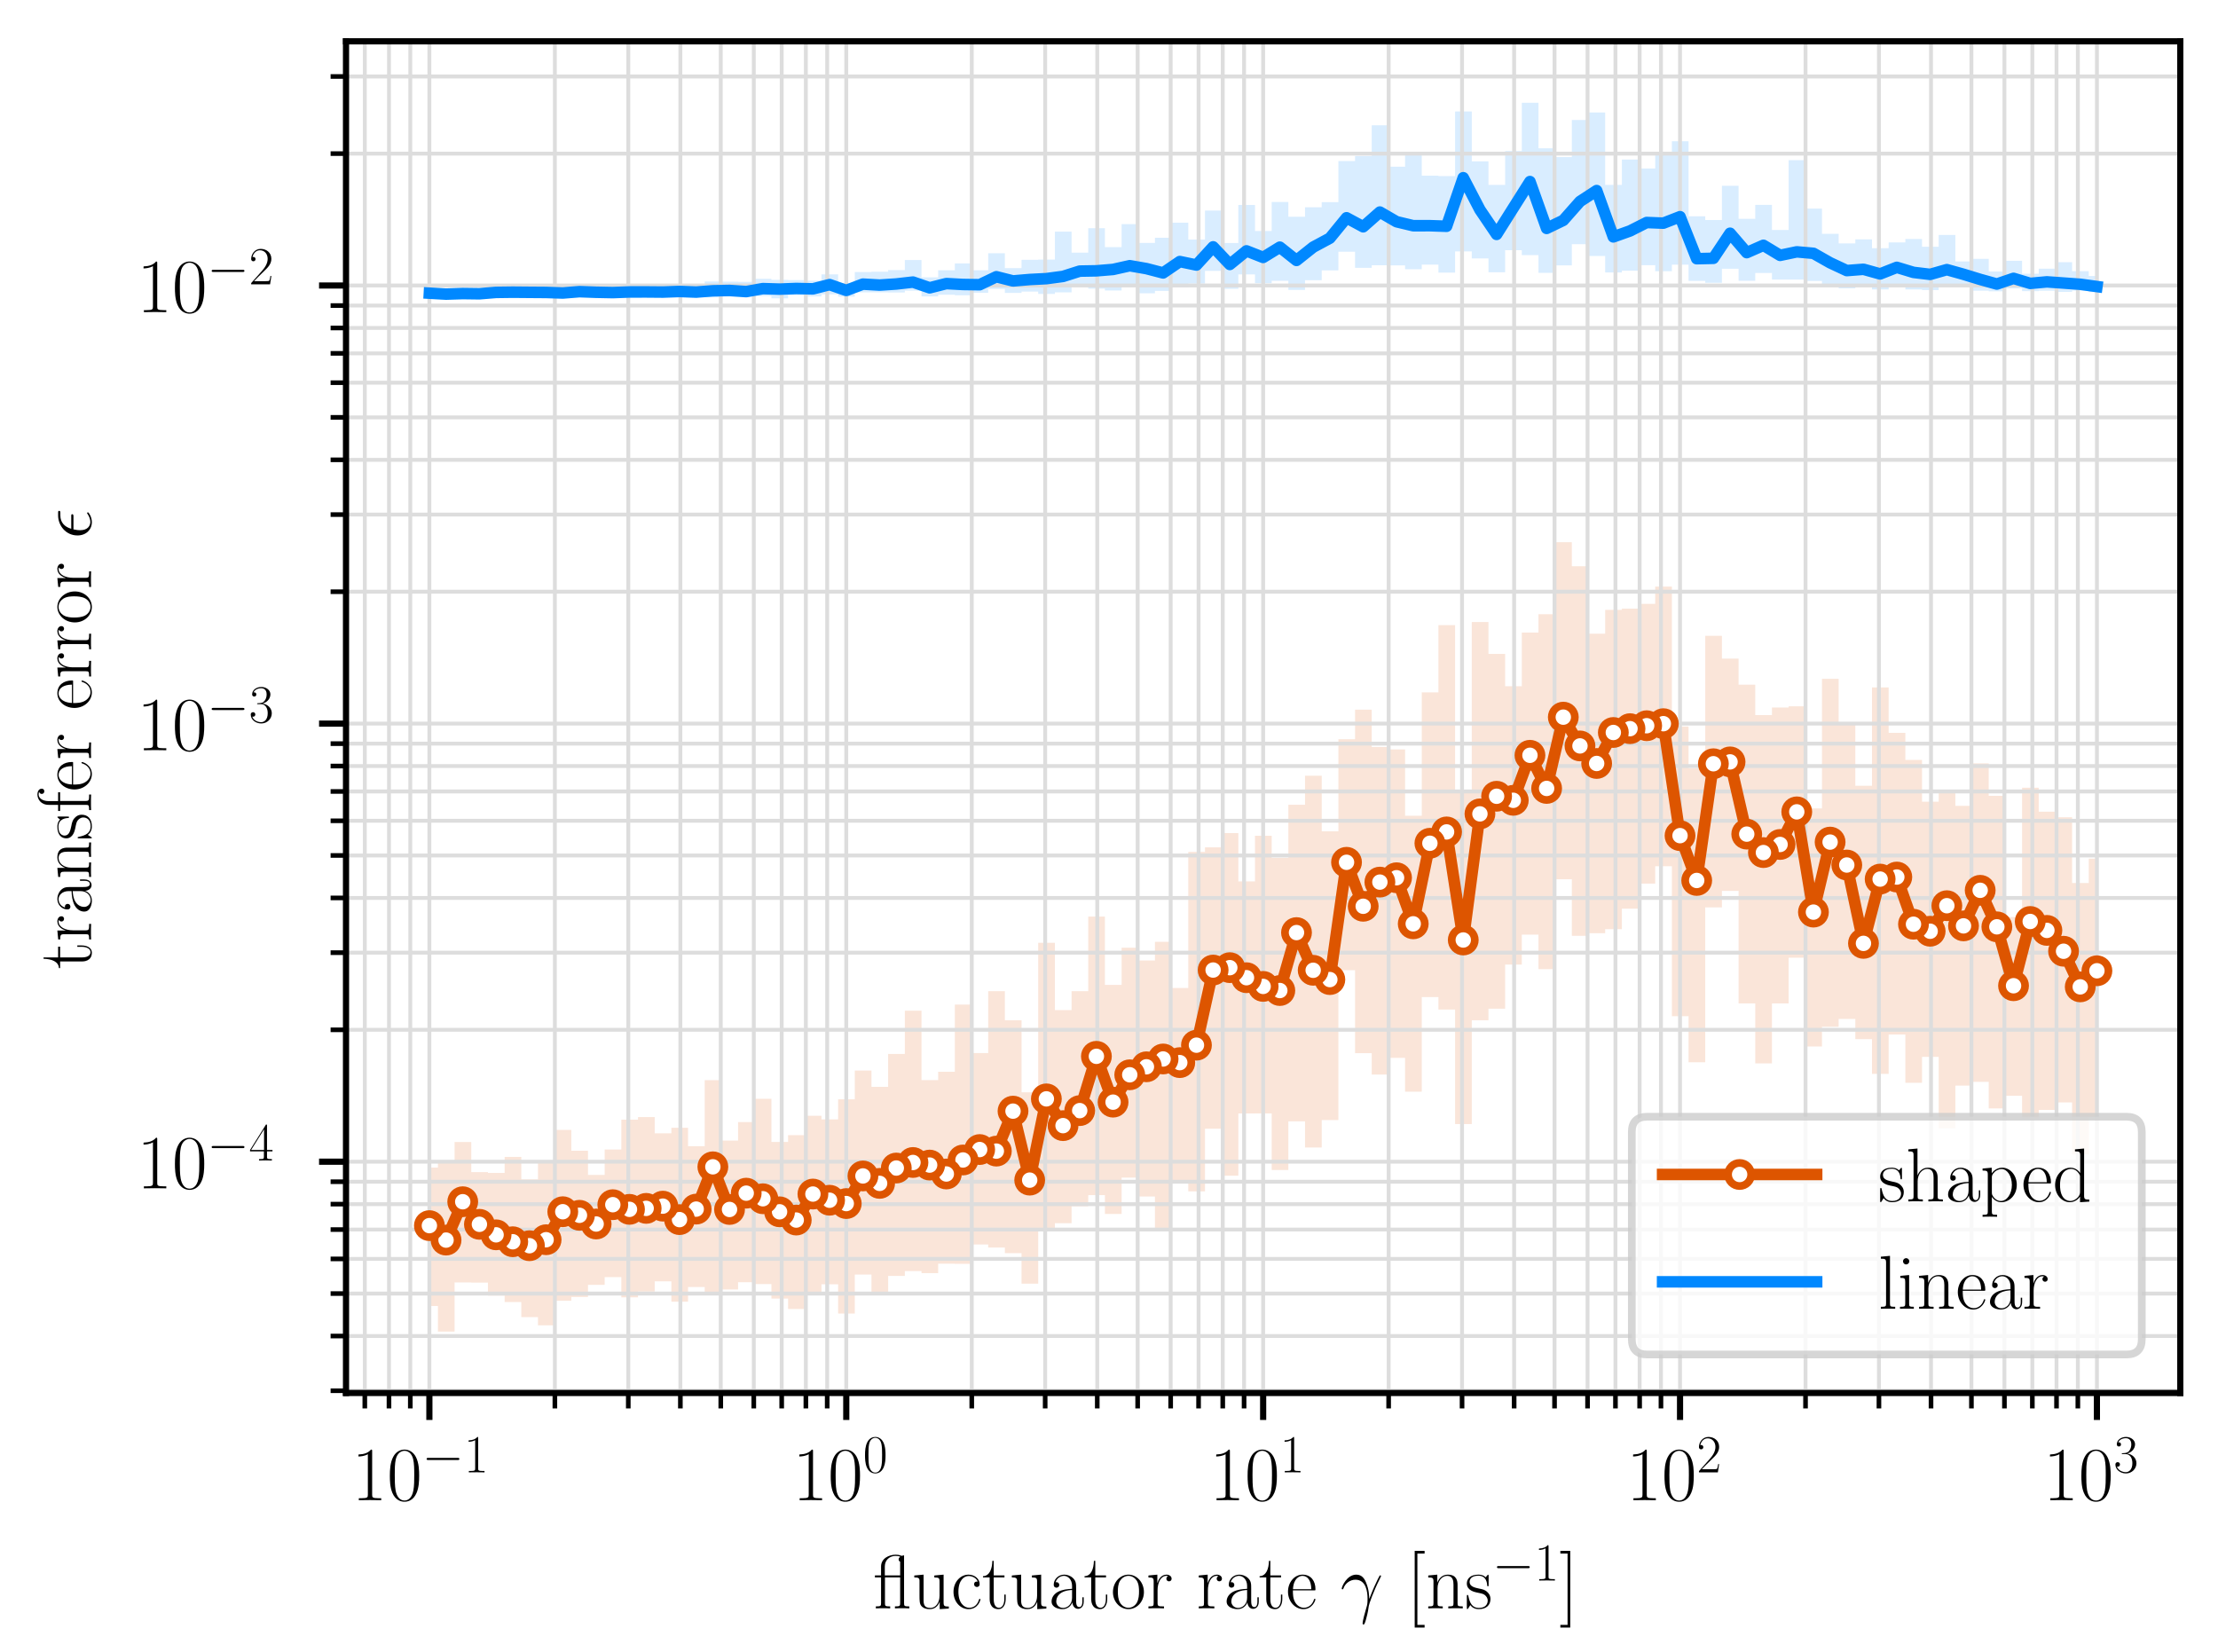 <?xml version="1.0" encoding="utf-8" standalone="no"?>
<!DOCTYPE svg PUBLIC "-//W3C//DTD SVG 1.1//EN"
  "http://www.w3.org/Graphics/SVG/1.1/DTD/svg11.dtd">
<!-- Created with matplotlib (https://matplotlib.org/) -->
<svg height="214.56pt" version="1.1" viewBox="0 0 288 214.56" width="288pt" xmlns="http://www.w3.org/2000/svg" xmlns:xlink="http://www.w3.org/1999/xlink">
 <defs>
  <style type="text/css">
*{stroke-linecap:butt;stroke-linejoin:round;}
  </style>
 </defs>
 <g id="figure_1">
  <g id="patch_1">
   <path d="M 0 214.56 
L 288 214.56 
L 288 0 
L 0 0 
z
" style="fill:#ffffff;"/>
  </g>
  <g id="axes_1">
   <g id="patch_2">
    <path d="M 44.928 180.874 
L 283.104 180.874 
L 283.104 5.364 
L 44.928 5.364 
z
" style="fill:#ffffff;"/>
   </g>
   <g id="PolyCollection_1">
    <path clip-path="url(#pe9bacec0d7)" d="M 272.278 111.489 
L 272.278 145.046 
L 271.22 145.046 
L 271.22 149.886 
L 269.055 149.886 
L 269.055 143.145 
L 266.89 143.145 
L 266.89 144.119 
L 264.724 144.119 
L 264.724 145.238 
L 262.559 145.238 
L 262.559 142.282 
L 260.394 142.282 
L 260.394 143.921 
L 258.229 143.921 
L 258.229 140.471 
L 256.063 140.471 
L 256.063 140.958 
L 253.898 140.958 
L 253.898 146.513 
L 251.733 146.513 
L 251.733 137.228 
L 249.568 137.228 
L 249.568 140.594 
L 247.403 140.594 
L 247.403 134.322 
L 245.237 134.322 
L 245.237 139.433 
L 243.072 139.433 
L 243.072 134.923 
L 240.907 134.923 
L 240.907 132.303 
L 238.742 132.303 
L 238.742 133.326 
L 236.576 133.326 
L 236.576 135.882 
L 234.411 135.882 
L 234.411 124.356 
L 232.246 124.356 
L 232.246 130.291 
L 230.081 130.291 
L 230.081 138.076 
L 227.915 138.076 
L 227.915 130.289 
L 225.75 130.289 
L 225.75 115.678 
L 223.585 115.678 
L 223.585 117.819 
L 221.42 117.819 
L 221.42 137.929 
L 219.254 137.929 
L 219.254 131.949 
L 217.089 131.949 
L 217.089 112.479 
L 214.924 112.479 
L 214.924 114.729 
L 212.759 114.729 
L 212.759 117.984 
L 210.594 117.984 
L 210.594 120.648 
L 208.428 120.648 
L 208.428 121.171 
L 206.263 121.171 
L 206.263 121.511 
L 204.098 121.511 
L 204.098 114.165 
L 201.933 114.165 
L 201.933 125.836 
L 199.767 125.836 
L 199.767 121.357 
L 197.602 121.357 
L 197.602 125.242 
L 195.437 125.242 
L 195.437 130.972 
L 193.272 130.972 
L 193.272 132.473 
L 191.106 132.473 
L 191.106 145.952 
L 188.941 145.952 
L 188.941 131.085 
L 186.776 131.085 
L 186.776 129.464 
L 184.611 129.464 
L 184.611 141.746 
L 182.445 141.746 
L 182.445 137.359 
L 180.28 137.359 
L 180.28 139.521 
L 178.115 139.521 
L 178.115 136.747 
L 175.95 136.747 
L 175.95 125.976 
L 173.784 125.976 
L 173.784 145.434 
L 171.619 145.434 
L 171.619 148.996 
L 169.454 148.996 
L 169.454 145.599 
L 167.289 145.599 
L 167.289 151.917 
L 165.124 151.917 
L 165.124 144.572 
L 162.958 144.572 
L 162.958 144.575 
L 160.793 144.575 
L 160.793 152.658 
L 158.628 152.658 
L 158.628 146.559 
L 156.463 146.559 
L 156.463 154.691 
L 154.297 154.691 
L 154.297 153.268 
L 152.132 153.268 
L 152.132 159.837 
L 149.967 159.837 
L 149.967 155.358 
L 147.802 155.358 
L 147.802 152.907 
L 145.636 152.907 
L 145.636 157.628 
L 143.471 157.628 
L 143.471 155.177 
L 141.306 155.177 
L 141.306 156.631 
L 139.141 156.631 
L 139.141 158.827 
L 136.975 158.827 
L 136.975 159.664 
L 134.81 159.664 
L 134.81 166.676 
L 132.645 166.676 
L 132.645 162.717 
L 130.48 162.717 
L 130.48 161.987 
L 128.315 161.987 
L 128.315 161.588 
L 126.149 161.588 
L 126.149 164.103 
L 123.984 164.103 
L 123.984 164.084 
L 121.819 164.084 
L 121.819 165.307 
L 119.654 165.307 
L 119.654 165.043 
L 117.488 165.043 
L 117.488 165.673 
L 115.323 165.673 
L 115.323 168.162 
L 113.158 168.162 
L 113.158 165.494 
L 110.993 165.494 
L 110.993 170.557 
L 108.827 170.557 
L 108.827 166.756 
L 106.662 166.756 
L 106.662 168.125 
L 104.497 168.125 
L 104.497 169.965 
L 102.332 169.965 
L 102.332 168.609 
L 100.166 168.609 
L 100.166 166.73 
L 98.001 166.73 
L 98.001 166.49 
L 95.836 166.49 
L 95.836 167.431 
L 93.671 167.431 
L 93.671 168.001 
L 91.506 168.001 
L 91.506 167.113 
L 89.34 167.113 
L 89.34 169.016 
L 87.175 169.016 
L 87.175 166.377 
L 85.01 166.377 
L 85.01 167.696 
L 82.845 167.696 
L 82.845 168.456 
L 80.679 168.456 
L 80.679 165.828 
L 78.514 165.828 
L 78.514 166.83 
L 76.349 166.83 
L 76.349 168.405 
L 74.184 168.405 
L 74.184 168.895 
L 72.018 168.895 
L 72.018 172.088 
L 69.853 172.088 
L 69.853 171.023 
L 67.688 171.023 
L 67.688 169.063 
L 65.523 169.063 
L 65.523 168.223 
L 63.357 168.223 
L 63.357 166.539 
L 61.192 166.539 
L 61.192 166.514 
L 59.027 166.514 
L 59.027 172.896 
L 56.862 172.896 
L 56.862 169.577 
L 55.754 169.577 
L 55.754 151.604 
L 55.754 151.604 
L 56.862 151.604 
L 56.862 150.982 
L 59.027 150.982 
L 59.027 148.285 
L 61.192 148.285 
L 61.192 152.191 
L 63.357 152.191 
L 63.357 152.298 
L 65.523 152.298 
L 65.523 150.214 
L 67.688 150.214 
L 67.688 153.131 
L 69.853 153.131 
L 69.853 150.817 
L 72.018 150.817 
L 72.018 146.713 
L 74.184 146.713 
L 74.184 149.416 
L 76.349 149.416 
L 76.349 152.556 
L 78.514 152.556 
L 78.514 149.257 
L 80.679 149.257 
L 80.679 145.382 
L 82.845 145.382 
L 82.845 145.042 
L 85.01 145.042 
L 85.01 147.153 
L 87.175 147.153 
L 87.175 146.435 
L 89.34 146.435 
L 89.34 148.825 
L 91.506 148.825 
L 91.506 140.253 
L 93.671 140.253 
L 93.671 148.1 
L 95.836 148.1 
L 95.836 145.694 
L 98.001 145.694 
L 98.001 142.671 
L 100.166 142.671 
L 100.166 148.276 
L 102.332 148.276 
L 102.332 147.391 
L 104.497 147.391 
L 104.497 144.879 
L 106.662 144.879 
L 106.662 145.345 
L 108.827 145.345 
L 108.827 142.738 
L 110.993 142.738 
L 110.993 139.004 
L 113.158 139.004 
L 113.158 141.119 
L 115.323 141.119 
L 115.323 136.848 
L 117.488 136.848 
L 117.488 131.234 
L 119.654 131.234 
L 119.654 140.248 
L 121.819 140.248 
L 121.819 139.162 
L 123.984 139.162 
L 123.984 130.441 
L 126.149 130.441 
L 126.149 136.734 
L 128.315 136.734 
L 128.315 128.7 
L 130.48 128.7 
L 130.48 132.473 
L 132.645 132.473 
L 132.645 141.829 
L 134.81 141.829 
L 134.81 122.42 
L 136.975 122.42 
L 136.975 131.155 
L 139.141 131.155 
L 139.141 128.7 
L 141.306 128.7 
L 141.306 119.01 
L 143.471 119.01 
L 143.471 127.881 
L 145.636 127.881 
L 145.636 123.055 
L 147.802 123.055 
L 147.802 124.714 
L 149.967 124.714 
L 149.967 122.29 
L 152.132 122.29 
L 152.132 128.284 
L 154.297 128.284 
L 154.297 110.62 
L 156.463 110.62 
L 156.463 110.024 
L 158.628 110.024 
L 158.628 108.171 
L 160.793 108.171 
L 160.793 114.446 
L 162.958 114.446 
L 162.958 108.517 
L 165.124 108.517 
L 165.124 111.377 
L 167.289 111.377 
L 167.289 104.493 
L 169.454 104.493 
L 169.454 100.725 
L 171.619 100.725 
L 171.619 107.943 
L 173.784 107.943 
L 173.784 95.983 
L 175.95 95.983 
L 175.95 92.148 
L 178.115 92.148 
L 178.115 96.993 
L 180.28 96.993 
L 180.28 97.312 
L 182.445 97.312 
L 182.445 105.92 
L 184.611 105.92 
L 184.611 89.901 
L 186.776 89.901 
L 186.776 81.171 
L 188.941 81.171 
L 188.941 102.884 
L 191.106 102.884 
L 191.106 80.769 
L 193.272 80.769 
L 193.272 84.907 
L 195.437 84.907 
L 195.437 89.106 
L 197.602 89.106 
L 197.602 82.131 
L 199.767 82.131 
L 199.767 79.751 
L 201.933 79.751 
L 201.933 70.404 
L 204.098 70.404 
L 204.098 73.521 
L 206.263 73.521 
L 206.263 82.283 
L 208.428 82.283 
L 208.428 79.187 
L 210.594 79.187 
L 210.594 79.032 
L 212.759 79.032 
L 212.759 78.409 
L 214.924 78.409 
L 214.924 76.165 
L 217.089 76.165 
L 217.089 94.335 
L 219.254 94.335 
L 219.254 99.75 
L 221.42 99.75 
L 221.42 82.557 
L 223.585 82.557 
L 223.585 85.519 
L 225.75 85.519 
L 225.75 88.902 
L 227.915 88.902 
L 227.915 92.851 
L 230.081 92.851 
L 230.081 91.866 
L 232.246 91.866 
L 232.246 91.709 
L 234.411 91.709 
L 234.411 104.969 
L 236.576 104.969 
L 236.576 88.141 
L 238.742 88.141 
L 238.742 93.995 
L 240.907 93.995 
L 240.907 102.029 
L 243.072 102.029 
L 243.072 89.258 
L 245.237 89.258 
L 245.237 95.154 
L 247.403 95.154 
L 247.403 98.671 
L 249.568 98.671 
L 249.568 104.095 
L 251.733 104.095 
L 251.733 102.794 
L 253.898 102.794 
L 253.898 104.635 
L 256.063 104.635 
L 256.063 99.12 
L 258.229 99.12 
L 258.229 103.335 
L 260.394 103.335 
L 260.394 119.065 
L 262.559 119.065 
L 262.559 102.281 
L 264.724 102.281 
L 264.724 105.397 
L 266.89 105.397 
L 266.89 106.118 
L 269.055 106.118 
L 269.055 114.659 
L 271.22 114.659 
L 271.22 111.489 
L 272.278 111.489 
z
" style="fill:#dd5500;fill-opacity:0.15;"/>
   </g>
   <g id="PolyCollection_2">
    <path clip-path="url(#pe9bacec0d7)" d="M 272.278 35.838 
L 272.278 37.932 
L 271.22 37.932 
L 271.22 37.722 
L 269.055 37.722 
L 269.055 37.9 
L 266.89 37.9 
L 266.89 37.75 
L 264.724 37.75 
L 264.724 37.803 
L 262.559 37.803 
L 262.559 37.448 
L 260.394 37.448 
L 260.394 37.829 
L 258.229 37.829 
L 258.229 37.742 
L 256.063 37.742 
L 256.063 37.045 
L 253.898 37.045 
L 253.898 36.931 
L 251.733 36.931 
L 251.733 37.661 
L 249.568 37.661 
L 249.568 37.583 
L 247.403 37.583 
L 247.403 36.923 
L 245.237 36.923 
L 245.237 37.578 
L 243.072 37.578 
L 243.072 37.15 
L 240.907 37.15 
L 240.907 37.44 
L 238.742 37.44 
L 238.742 37.099 
L 236.576 37.099 
L 236.576 36.482 
L 234.411 36.482 
L 234.411 36.296 
L 232.246 36.296 
L 232.246 36.301 
L 230.081 36.301 
L 230.081 35.446 
L 227.915 35.446 
L 227.915 36.46 
L 225.75 36.46 
L 225.75 34.897 
L 223.585 34.897 
L 223.585 36.719 
L 221.42 36.719 
L 221.42 36.469 
L 219.254 36.469 
L 219.254 34.366 
L 217.089 34.366 
L 217.089 35.215 
L 214.924 35.215 
L 214.924 34.433 
L 212.759 34.433 
L 212.759 35.147 
L 210.594 35.147 
L 210.594 35.375 
L 208.428 35.375 
L 208.428 33.239 
L 206.263 33.239 
L 206.263 31.703 
L 204.098 31.703 
L 204.098 34.458 
L 201.933 34.458 
L 201.933 35.43 
L 199.767 35.43 
L 199.767 33.127 
L 197.602 33.127 
L 197.602 32.485 
L 195.437 32.485 
L 195.437 35.35 
L 193.272 35.35 
L 193.272 33.556 
L 191.106 33.556 
L 191.106 32.645 
L 188.941 32.645 
L 188.941 35.401 
L 186.776 35.401 
L 186.776 34.361 
L 184.611 34.361 
L 184.611 34.958 
L 182.445 34.958 
L 182.445 34.459 
L 180.28 34.459 
L 180.28 34.445 
L 178.115 34.445 
L 178.115 34.777 
L 175.95 34.777 
L 175.95 32.682 
L 173.784 32.682 
L 173.784 35.107 
L 171.619 35.107 
L 171.619 36.386 
L 169.454 36.386 
L 169.454 37.643 
L 167.289 37.643 
L 167.289 36.461 
L 165.124 36.461 
L 165.124 36.777 
L 162.958 36.777 
L 162.958 35.631 
L 160.793 35.631 
L 160.793 37.501 
L 158.628 37.501 
L 158.628 35.173 
L 156.463 35.173 
L 156.463 36.822 
L 154.297 36.822 
L 154.297 37.275 
L 152.132 37.275 
L 152.132 37.769 
L 149.967 37.769 
L 149.967 38.081 
L 147.802 38.081 
L 147.802 37.088 
L 145.636 37.088 
L 145.636 37.72 
L 143.471 37.72 
L 143.471 37.475 
L 141.306 37.475 
L 141.306 37.169 
L 139.141 37.169 
L 139.141 37.961 
L 136.975 37.961 
L 136.975 38.166 
L 134.81 38.166 
L 134.81 37.86 
L 132.645 37.86 
L 132.645 38.03 
L 130.48 38.03 
L 130.48 37.513 
L 128.315 37.513 
L 128.315 38.015 
L 126.149 38.015 
L 126.149 38.34 
L 123.984 38.34 
L 123.984 38.266 
L 121.819 38.266 
L 121.819 38.493 
L 119.654 38.493 
L 119.654 37.743 
L 117.488 37.743 
L 117.488 37.978 
L 115.323 37.978 
L 115.323 37.962 
L 113.158 37.962 
L 113.158 37.961 
L 110.993 37.961 
L 110.993 38.516 
L 108.827 38.516 
L 108.827 38.223 
L 106.662 38.223 
L 106.662 38.492 
L 104.497 38.492 
L 104.497 38.315 
L 102.332 38.315 
L 102.332 38.736 
L 100.166 38.736 
L 100.166 38.447 
L 98.001 38.447 
L 98.001 38.444 
L 95.836 38.444 
L 95.836 38.5 
L 93.671 38.5 
L 93.671 38.609 
L 91.506 38.609 
L 91.506 38.417 
L 89.34 38.417 
L 89.34 38.382 
L 87.175 38.382 
L 87.175 38.529 
L 85.01 38.529 
L 85.01 38.538 
L 82.845 38.538 
L 82.845 38.576 
L 80.679 38.576 
L 80.679 38.489 
L 78.514 38.489 
L 78.514 38.517 
L 76.349 38.517 
L 76.349 38.328 
L 74.184 38.328 
L 74.184 38.473 
L 72.018 38.473 
L 72.018 38.459 
L 69.853 38.459 
L 69.853 38.453 
L 67.688 38.453 
L 67.688 38.412 
L 65.523 38.412 
L 65.523 38.408 
L 63.357 38.408 
L 63.357 38.564 
L 61.192 38.564 
L 61.192 38.437 
L 59.027 38.437 
L 59.027 38.465 
L 56.862 38.465 
L 56.862 38.331 
L 55.754 38.331 
L 55.754 37.694 
L 55.754 37.694 
L 56.862 37.694 
L 56.862 37.744 
L 59.027 37.744 
L 59.027 37.785 
L 61.192 37.785 
L 61.192 37.828 
L 63.357 37.828 
L 63.357 37.54 
L 65.523 37.54 
L 65.523 37.436 
L 67.688 37.436 
L 67.688 37.468 
L 69.853 37.468 
L 69.853 37.494 
L 72.018 37.494 
L 72.018 37.527 
L 74.184 37.527 
L 74.184 37.371 
L 76.349 37.371 
L 76.349 37.373 
L 78.514 37.373 
L 78.514 37.544 
L 80.679 37.544 
L 80.679 37.243 
L 82.845 37.243 
L 82.845 37.218 
L 85.01 37.218 
L 85.01 37.289 
L 87.175 37.289 
L 87.175 37.146 
L 89.34 37.146 
L 89.34 37.224 
L 91.506 37.224 
L 91.506 36.55 
L 93.671 36.55 
L 93.671 36.572 
L 95.836 36.572 
L 95.836 36.598 
L 98.001 36.598 
L 98.001 36.196 
L 100.166 36.196 
L 100.166 36.334 
L 102.332 36.334 
L 102.332 36.368 
L 104.497 36.368 
L 104.497 36.447 
L 106.662 36.447 
L 106.662 35.625 
L 108.827 35.625 
L 108.827 36.968 
L 110.993 36.968 
L 110.993 35.32 
L 113.158 35.32 
L 113.158 35.28 
L 115.323 35.28 
L 115.323 35.069 
L 117.488 35.069 
L 117.488 33.764 
L 119.654 33.764 
L 119.654 36.011 
L 121.819 36.011 
L 121.819 35.093 
L 123.984 35.093 
L 123.984 34.201 
L 126.149 34.201 
L 126.149 35.094 
L 128.315 35.094 
L 128.315 32.88 
L 130.48 32.88 
L 130.48 34.815 
L 132.645 34.815 
L 132.645 33.735 
L 134.81 33.735 
L 134.81 33.704 
L 136.975 33.704 
L 136.975 30.074 
L 139.141 30.074 
L 139.141 32.807 
L 141.306 32.807 
L 141.306 29.63 
L 143.471 29.63 
L 143.471 32.086 
L 145.636 32.086 
L 145.636 29.1 
L 147.802 29.1 
L 147.802 31.545 
L 149.967 31.545 
L 149.967 30.872 
L 152.132 30.872 
L 152.132 28.917 
L 154.297 28.917 
L 154.297 31.109 
L 156.463 31.109 
L 156.463 27.338 
L 158.628 27.338 
L 158.628 31.557 
L 160.793 31.557 
L 160.793 26.615 
L 162.958 26.615 
L 162.958 29.999 
L 165.124 29.999 
L 165.124 26.227 
L 167.289 26.227 
L 167.289 28.144 
L 169.454 28.144 
L 169.454 26.914 
L 171.619 26.914 
L 171.619 26.249 
L 173.784 26.249 
L 173.784 20.912 
L 175.95 20.912 
L 175.95 20.252 
L 178.115 20.252 
L 178.115 16.269 
L 180.28 16.269 
L 180.28 21.646 
L 182.445 21.646 
L 182.445 20.034 
L 184.611 20.034 
L 184.611 22.805 
L 186.776 22.805 
L 186.776 22.866 
L 188.941 22.866 
L 188.941 14.473 
L 191.106 14.473 
L 191.106 20.952 
L 193.272 20.952 
L 193.272 24.011 
L 195.437 24.011 
L 195.437 19.612 
L 197.602 19.612 
L 197.602 13.342 
L 199.767 13.342 
L 199.767 19.256 
L 201.933 19.256 
L 201.933 20.393 
L 204.098 20.393 
L 204.098 15.579 
L 206.263 15.579 
L 206.263 14.603 
L 208.428 14.603 
L 208.428 24.011 
L 210.594 24.011 
L 210.594 20.717 
L 212.759 20.717 
L 212.759 21.878 
L 214.924 21.878 
L 214.924 19.765 
L 217.089 19.765 
L 217.089 18.343 
L 219.254 18.343 
L 219.254 28.089 
L 221.42 28.089 
L 221.42 28.565 
L 223.585 28.565 
L 223.585 24.124 
L 225.75 24.124 
L 225.75 28.412 
L 227.915 28.412 
L 227.915 26.602 
L 230.081 26.602 
L 230.081 29.861 
L 232.246 29.861 
L 232.246 20.797 
L 234.411 20.797 
L 234.411 27.084 
L 236.576 27.084 
L 236.576 30.361 
L 238.742 30.361 
L 238.742 31.604 
L 240.907 31.604 
L 240.907 31.078 
L 243.072 31.078 
L 243.072 32.225 
L 245.237 32.225 
L 245.237 31.476 
L 247.403 31.476 
L 247.403 31.032 
L 249.568 31.032 
L 249.568 32.037 
L 251.733 32.037 
L 251.733 30.506 
L 253.898 30.506 
L 253.898 33.947 
L 256.063 33.947 
L 256.063 33.608 
L 258.229 33.608 
L 258.229 35.248 
L 260.394 35.248 
L 260.394 33.864 
L 262.559 33.864 
L 262.559 35.542 
L 264.724 35.542 
L 264.724 34.889 
L 266.89 34.889 
L 266.89 34.045 
L 269.055 34.045 
L 269.055 35.208 
L 271.22 35.208 
L 271.22 35.838 
L 272.278 35.838 
z
" style="fill:#0088ff;fill-opacity:0.15;"/>
   </g>
   <g id="matplotlib.axis_1">
    <g id="xtick_1">
     <g id="line2d_1">
      <path clip-path="url(#pe9bacec0d7)" d="M 55.754 180.874 
L 55.754 5.364 
" style="fill:none;stroke:#dddddd;stroke-linecap:square;stroke-width:0.5;"/>
     </g>
     <g id="line2d_2">
      <defs>
       <path d="M 0 0 
L 0 3.5 
" id="m1dfae9a796" style="stroke:#000000;stroke-width:0.8;"/>
      </defs>
      <g>
       <use style="stroke:#000000;stroke-width:0.8;" x="55.754" xlink:href="#m1dfae9a796" y="180.874"/>
      </g>
     </g>
     <g id="text_1">
      <!-- $\mathdefault{10^{-1}}$ -->
      <defs>
       <path d="M 26.594 63.797 
C 26.594 65.891 26.5 66 25.094 66 
C 21.203 61.359 15.297 59.891 9.703 59.688 
C 9.406 59.688 8.906 59.688 8.797 59.5 
C 8.703 59.297 8.703 59.094 8.703 57 
C 11.797 57 17 57.594 21 59.984 
L 21 7.297 
C 21 3.797 20.797 2.594 12.203 2.594 
L 9.203 2.594 
L 9.203 0 
C 14 0.094 19 0.188 23.797 0.188 
C 28.594 0.188 33.594 0.094 38.406 0 
L 38.406 2.594 
L 35.406 2.594 
C 26.797 2.594 26.594 3.688 26.594 7.297 
z
" id="CMR17-49"/>
       <path d="M 42 31.844 
C 42 37.969 41.906 48.422 37.703 56.453 
C 34 63.484 28.094 66 22.906 66 
C 18.094 66 12 63.781 8.203 56.562 
C 4.203 49.016 3.797 39.672 3.797 31.844 
C 3.797 26.109 3.906 17.375 7 9.734 
C 11.297 -0.609 19 -2 22.906 -2 
C 27.5 -2 34.5 -0.109 38.594 9.438 
C 41.594 16.375 42 24.5 42 31.844 
z
M 22.906 -0.406 
C 16.5 -0.406 12.703 5.125 11.297 12.75 
C 10.203 18.688 10.203 27.328 10.203 32.953 
C 10.203 40.688 10.203 47.109 11.5 53.234 
C 13.406 61.781 19 64.391 22.906 64.391 
C 27 64.391 32.297 61.672 34.203 53.438 
C 35.5 47.719 35.594 40.984 35.594 32.953 
C 35.594 26.422 35.594 18.375 34.406 12.453 
C 32.297 1.5 26.406 -0.406 22.906 -0.406 
z
" id="CMR17-48"/>
       <path d="M 65.906 23 
C 67.594 23 69.406 23 69.406 25 
C 69.406 27 67.594 27 65.906 27 
L 11.797 27 
C 10.094 27 8.297 27 8.297 25 
C 8.297 23 10.094 23 11.797 23 
z
" id="CMSY10-0"/>
      </defs>
      <g transform="translate(45.674 194.793)scale(0.1 -0.1)">
       <use transform="scale(0.996)" xlink:href="#CMR17-49"/>
       <use transform="translate(45.69 0)scale(0.996)" xlink:href="#CMR17-48"/>
       <use transform="translate(91.381 36.154)scale(0.697)" xlink:href="#CMSY10-0"/>
       <use transform="translate(145.622 36.154)scale(0.697)" xlink:href="#CMR17-49"/>
      </g>
     </g>
    </g>
    <g id="xtick_2">
     <g id="line2d_3">
      <path clip-path="url(#pe9bacec0d7)" d="M 109.885 180.874 
L 109.885 5.364 
" style="fill:none;stroke:#dddddd;stroke-linecap:square;stroke-width:0.5;"/>
     </g>
     <g id="line2d_4">
      <g>
       <use style="stroke:#000000;stroke-width:0.8;" x="109.885" xlink:href="#m1dfae9a796" y="180.874"/>
      </g>
     </g>
     <g id="text_2">
      <!-- $\mathdefault{10^{0}}$ -->
      <g transform="translate(102.918 194.793)scale(0.1 -0.1)">
       <use transform="scale(0.996)" xlink:href="#CMR17-49"/>
       <use transform="translate(45.69 0)scale(0.996)" xlink:href="#CMR17-48"/>
       <use transform="translate(91.381 36.154)scale(0.697)" xlink:href="#CMR17-48"/>
      </g>
     </g>
    </g>
    <g id="xtick_3">
     <g id="line2d_5">
      <path clip-path="url(#pe9bacec0d7)" d="M 164.016 180.874 
L 164.016 5.364 
" style="fill:none;stroke:#dddddd;stroke-linecap:square;stroke-width:0.5;"/>
     </g>
     <g id="line2d_6">
      <g>
       <use style="stroke:#000000;stroke-width:0.8;" x="164.016" xlink:href="#m1dfae9a796" y="180.874"/>
      </g>
     </g>
     <g id="text_3">
      <!-- $\mathdefault{10^{1}}$ -->
      <g transform="translate(157.049 194.793)scale(0.1 -0.1)">
       <use transform="scale(0.996)" xlink:href="#CMR17-49"/>
       <use transform="translate(45.69 0)scale(0.996)" xlink:href="#CMR17-48"/>
       <use transform="translate(91.381 36.154)scale(0.697)" xlink:href="#CMR17-49"/>
      </g>
     </g>
    </g>
    <g id="xtick_4">
     <g id="line2d_7">
      <path clip-path="url(#pe9bacec0d7)" d="M 218.147 180.874 
L 218.147 5.364 
" style="fill:none;stroke:#dddddd;stroke-linecap:square;stroke-width:0.5;"/>
     </g>
     <g id="line2d_8">
      <g>
       <use style="stroke:#000000;stroke-width:0.8;" x="218.147" xlink:href="#m1dfae9a796" y="180.874"/>
      </g>
     </g>
     <g id="text_4">
      <!-- $\mathdefault{10^{2}}$ -->
      <defs>
       <path d="M 41.703 15.469 
L 39.906 15.469 
C 38.906 8.391 38.094 7.188 37.703 6.594 
C 37.203 5.797 30 5.797 28.594 5.797 
L 9.406 5.797 
C 13 9.688 20 16.766 28.5 24.938 
C 34.594 30.719 41.703 37.5 41.703 47.391 
C 41.703 59.188 32.297 66 21.797 66 
C 10.797 66 4.094 56.297 4.094 47.297 
C 4.094 43.391 7 42.891 8.203 42.891 
C 9.203 42.891 12.203 43.484 12.203 46.984 
C 12.203 50.094 9.594 51 8.203 51 
C 7.594 51 7 50.891 6.594 50.688 
C 8.5 59.188 14.297 63.391 20.406 63.391 
C 29.094 63.391 34.797 56.5 34.797 47.391 
C 34.797 38.703 29.703 31.219 24 24.734 
L 4.094 2.297 
L 4.094 0 
L 39.297 0 
z
" id="CMR17-50"/>
      </defs>
      <g transform="translate(211.18 194.793)scale(0.1 -0.1)">
       <use transform="scale(0.996)" xlink:href="#CMR17-49"/>
       <use transform="translate(45.69 0)scale(0.996)" xlink:href="#CMR17-48"/>
       <use transform="translate(91.381 36.154)scale(0.697)" xlink:href="#CMR17-50"/>
      </g>
     </g>
    </g>
    <g id="xtick_5">
     <g id="line2d_9">
      <path clip-path="url(#pe9bacec0d7)" d="M 272.278 180.874 
L 272.278 5.364 
" style="fill:none;stroke:#dddddd;stroke-linecap:square;stroke-width:0.5;"/>
     </g>
     <g id="line2d_10">
      <g>
       <use style="stroke:#000000;stroke-width:0.8;" x="272.278" xlink:href="#m1dfae9a796" y="180.874"/>
      </g>
     </g>
     <g id="text_5">
      <!-- $\mathdefault{10^{3}}$ -->
      <defs>
       <path d="M 22.094 34 
C 31 34 34.906 26.141 34.906 17.094 
C 34.906 5.031 28.5 0.391 22.703 0.391 
C 17.406 0.391 8.797 3.016 6.094 10.797 
C 6.594 10.594 7.094 10.594 7.594 10.594 
C 10 10.594 11.797 12.188 11.797 14.797 
C 11.797 17.688 9.594 19 7.594 19 
C 5.906 19 3.297 18.188 3.297 14.484 
C 3.297 5.234 12.297 -2 22.906 -2 
C 34 -2 42.5 6.75 42.5 16.984 
C 42.5 26.844 34.5 34 25 35.094 
C 32.594 36.672 39.906 43.375 39.906 52.391 
C 39.906 60.25 32 66 23 66 
C 13.906 66 5.906 60.344 5.906 52.297 
C 5.906 48.797 8.5 48.188 9.797 48.188 
C 11.906 48.188 13.703 49.484 13.703 52.094 
C 13.703 54.688 11.906 56 9.797 56 
C 9.406 56 8.906 56 8.5 55.797 
C 11.406 62.484 19.297 63.688 22.797 63.688 
C 26.297 63.688 32.906 61.969 32.906 52.297 
C 32.906 49.484 32.5 44.547 29.094 40.219 
C 26.094 36.391 22.703 36.188 19.406 35.891 
C 18.906 35.891 16.594 35.688 16.203 35.688 
C 15.5 35.594 15.094 35.5 15.094 34.797 
C 15.094 34.094 15.203 34 17.203 34 
z
" id="CMR17-51"/>
      </defs>
      <g transform="translate(265.311 194.793)scale(0.1 -0.1)">
       <use transform="scale(0.996)" xlink:href="#CMR17-49"/>
       <use transform="translate(45.69 0)scale(0.996)" xlink:href="#CMR17-48"/>
       <use transform="translate(91.381 36.154)scale(0.697)" xlink:href="#CMR17-51"/>
      </g>
     </g>
    </g>
    <g id="xtick_6">
     <g id="line2d_11">
      <path clip-path="url(#pe9bacec0d7)" d="M 47.369 180.874 
L 47.369 5.364 
" style="fill:none;stroke:#dddddd;stroke-linecap:square;stroke-width:0.5;"/>
     </g>
     <g id="line2d_12">
      <defs>
       <path d="M 0 0 
L 0 2 
" id="m360b4179f5" style="stroke:#000000;stroke-width:0.6;"/>
      </defs>
      <g>
       <use style="stroke:#000000;stroke-width:0.6;" x="47.369" xlink:href="#m360b4179f5" y="180.874"/>
      </g>
     </g>
    </g>
    <g id="xtick_7">
     <g id="line2d_13">
      <path clip-path="url(#pe9bacec0d7)" d="M 50.508 180.874 
L 50.508 5.364 
" style="fill:none;stroke:#dddddd;stroke-linecap:square;stroke-width:0.5;"/>
     </g>
     <g id="line2d_14">
      <g>
       <use style="stroke:#000000;stroke-width:0.6;" x="50.508" xlink:href="#m360b4179f5" y="180.874"/>
      </g>
     </g>
    </g>
    <g id="xtick_8">
     <g id="line2d_15">
      <path clip-path="url(#pe9bacec0d7)" d="M 53.277 180.874 
L 53.277 5.364 
" style="fill:none;stroke:#dddddd;stroke-linecap:square;stroke-width:0.5;"/>
     </g>
     <g id="line2d_16">
      <g>
       <use style="stroke:#000000;stroke-width:0.6;" x="53.277" xlink:href="#m360b4179f5" y="180.874"/>
      </g>
     </g>
    </g>
    <g id="xtick_9">
     <g id="line2d_17">
      <path clip-path="url(#pe9bacec0d7)" d="M 72.049 180.874 
L 72.049 5.364 
" style="fill:none;stroke:#dddddd;stroke-linecap:square;stroke-width:0.5;"/>
     </g>
     <g id="line2d_18">
      <g>
       <use style="stroke:#000000;stroke-width:0.6;" x="72.049" xlink:href="#m360b4179f5" y="180.874"/>
      </g>
     </g>
    </g>
    <g id="xtick_10">
     <g id="line2d_19">
      <path clip-path="url(#pe9bacec0d7)" d="M 81.581 180.874 
L 81.581 5.364 
" style="fill:none;stroke:#dddddd;stroke-linecap:square;stroke-width:0.5;"/>
     </g>
     <g id="line2d_20">
      <g>
       <use style="stroke:#000000;stroke-width:0.6;" x="81.581" xlink:href="#m360b4179f5" y="180.874"/>
      </g>
     </g>
    </g>
    <g id="xtick_11">
     <g id="line2d_21">
      <path clip-path="url(#pe9bacec0d7)" d="M 88.344 180.874 
L 88.344 5.364 
" style="fill:none;stroke:#dddddd;stroke-linecap:square;stroke-width:0.5;"/>
     </g>
     <g id="line2d_22">
      <g>
       <use style="stroke:#000000;stroke-width:0.6;" x="88.344" xlink:href="#m360b4179f5" y="180.874"/>
      </g>
     </g>
    </g>
    <g id="xtick_12">
     <g id="line2d_23">
      <path clip-path="url(#pe9bacec0d7)" d="M 93.59 180.874 
L 93.59 5.364 
" style="fill:none;stroke:#dddddd;stroke-linecap:square;stroke-width:0.5;"/>
     </g>
     <g id="line2d_24">
      <g>
       <use style="stroke:#000000;stroke-width:0.6;" x="93.59" xlink:href="#m360b4179f5" y="180.874"/>
      </g>
     </g>
    </g>
    <g id="xtick_13">
     <g id="line2d_25">
      <path clip-path="url(#pe9bacec0d7)" d="M 97.876 180.874 
L 97.876 5.364 
" style="fill:none;stroke:#dddddd;stroke-linecap:square;stroke-width:0.5;"/>
     </g>
     <g id="line2d_26">
      <g>
       <use style="stroke:#000000;stroke-width:0.6;" x="97.876" xlink:href="#m360b4179f5" y="180.874"/>
      </g>
     </g>
    </g>
    <g id="xtick_14">
     <g id="line2d_27">
      <path clip-path="url(#pe9bacec0d7)" d="M 101.5 180.874 
L 101.5 5.364 
" style="fill:none;stroke:#dddddd;stroke-linecap:square;stroke-width:0.5;"/>
     </g>
     <g id="line2d_28">
      <g>
       <use style="stroke:#000000;stroke-width:0.6;" x="101.5" xlink:href="#m360b4179f5" y="180.874"/>
      </g>
     </g>
    </g>
    <g id="xtick_15">
     <g id="line2d_29">
      <path clip-path="url(#pe9bacec0d7)" d="M 104.639 180.874 
L 104.639 5.364 
" style="fill:none;stroke:#dddddd;stroke-linecap:square;stroke-width:0.5;"/>
     </g>
     <g id="line2d_30">
      <g>
       <use style="stroke:#000000;stroke-width:0.6;" x="104.639" xlink:href="#m360b4179f5" y="180.874"/>
      </g>
     </g>
    </g>
    <g id="xtick_16">
     <g id="line2d_31">
      <path clip-path="url(#pe9bacec0d7)" d="M 107.408 180.874 
L 107.408 5.364 
" style="fill:none;stroke:#dddddd;stroke-linecap:square;stroke-width:0.5;"/>
     </g>
     <g id="line2d_32">
      <g>
       <use style="stroke:#000000;stroke-width:0.6;" x="107.408" xlink:href="#m360b4179f5" y="180.874"/>
      </g>
     </g>
    </g>
    <g id="xtick_17">
     <g id="line2d_33">
      <path clip-path="url(#pe9bacec0d7)" d="M 126.18 180.874 
L 126.18 5.364 
" style="fill:none;stroke:#dddddd;stroke-linecap:square;stroke-width:0.5;"/>
     </g>
     <g id="line2d_34">
      <g>
       <use style="stroke:#000000;stroke-width:0.6;" x="126.18" xlink:href="#m360b4179f5" y="180.874"/>
      </g>
     </g>
    </g>
    <g id="xtick_18">
     <g id="line2d_35">
      <path clip-path="url(#pe9bacec0d7)" d="M 135.712 180.874 
L 135.712 5.364 
" style="fill:none;stroke:#dddddd;stroke-linecap:square;stroke-width:0.5;"/>
     </g>
     <g id="line2d_36">
      <g>
       <use style="stroke:#000000;stroke-width:0.6;" x="135.712" xlink:href="#m360b4179f5" y="180.874"/>
      </g>
     </g>
    </g>
    <g id="xtick_19">
     <g id="line2d_37">
      <path clip-path="url(#pe9bacec0d7)" d="M 142.475 180.874 
L 142.475 5.364 
" style="fill:none;stroke:#dddddd;stroke-linecap:square;stroke-width:0.5;"/>
     </g>
     <g id="line2d_38">
      <g>
       <use style="stroke:#000000;stroke-width:0.6;" x="142.475" xlink:href="#m360b4179f5" y="180.874"/>
      </g>
     </g>
    </g>
    <g id="xtick_20">
     <g id="line2d_39">
      <path clip-path="url(#pe9bacec0d7)" d="M 147.721 180.874 
L 147.721 5.364 
" style="fill:none;stroke:#dddddd;stroke-linecap:square;stroke-width:0.5;"/>
     </g>
     <g id="line2d_40">
      <g>
       <use style="stroke:#000000;stroke-width:0.6;" x="147.721" xlink:href="#m360b4179f5" y="180.874"/>
      </g>
     </g>
    </g>
    <g id="xtick_21">
     <g id="line2d_41">
      <path clip-path="url(#pe9bacec0d7)" d="M 152.007 180.874 
L 152.007 5.364 
" style="fill:none;stroke:#dddddd;stroke-linecap:square;stroke-width:0.5;"/>
     </g>
     <g id="line2d_42">
      <g>
       <use style="stroke:#000000;stroke-width:0.6;" x="152.007" xlink:href="#m360b4179f5" y="180.874"/>
      </g>
     </g>
    </g>
    <g id="xtick_22">
     <g id="line2d_43">
      <path clip-path="url(#pe9bacec0d7)" d="M 155.631 180.874 
L 155.631 5.364 
" style="fill:none;stroke:#dddddd;stroke-linecap:square;stroke-width:0.5;"/>
     </g>
     <g id="line2d_44">
      <g>
       <use style="stroke:#000000;stroke-width:0.6;" x="155.631" xlink:href="#m360b4179f5" y="180.874"/>
      </g>
     </g>
    </g>
    <g id="xtick_23">
     <g id="line2d_45">
      <path clip-path="url(#pe9bacec0d7)" d="M 158.77 180.874 
L 158.77 5.364 
" style="fill:none;stroke:#dddddd;stroke-linecap:square;stroke-width:0.5;"/>
     </g>
     <g id="line2d_46">
      <g>
       <use style="stroke:#000000;stroke-width:0.6;" x="158.77" xlink:href="#m360b4179f5" y="180.874"/>
      </g>
     </g>
    </g>
    <g id="xtick_24">
     <g id="line2d_47">
      <path clip-path="url(#pe9bacec0d7)" d="M 161.539 180.874 
L 161.539 5.364 
" style="fill:none;stroke:#dddddd;stroke-linecap:square;stroke-width:0.5;"/>
     </g>
     <g id="line2d_48">
      <g>
       <use style="stroke:#000000;stroke-width:0.6;" x="161.539" xlink:href="#m360b4179f5" y="180.874"/>
      </g>
     </g>
    </g>
    <g id="xtick_25">
     <g id="line2d_49">
      <path clip-path="url(#pe9bacec0d7)" d="M 180.311 180.874 
L 180.311 5.364 
" style="fill:none;stroke:#dddddd;stroke-linecap:square;stroke-width:0.5;"/>
     </g>
     <g id="line2d_50">
      <g>
       <use style="stroke:#000000;stroke-width:0.6;" x="180.311" xlink:href="#m360b4179f5" y="180.874"/>
      </g>
     </g>
    </g>
    <g id="xtick_26">
     <g id="line2d_51">
      <path clip-path="url(#pe9bacec0d7)" d="M 189.843 180.874 
L 189.843 5.364 
" style="fill:none;stroke:#dddddd;stroke-linecap:square;stroke-width:0.5;"/>
     </g>
     <g id="line2d_52">
      <g>
       <use style="stroke:#000000;stroke-width:0.6;" x="189.843" xlink:href="#m360b4179f5" y="180.874"/>
      </g>
     </g>
    </g>
    <g id="xtick_27">
     <g id="line2d_53">
      <path clip-path="url(#pe9bacec0d7)" d="M 196.606 180.874 
L 196.606 5.364 
" style="fill:none;stroke:#dddddd;stroke-linecap:square;stroke-width:0.5;"/>
     </g>
     <g id="line2d_54">
      <g>
       <use style="stroke:#000000;stroke-width:0.6;" x="196.606" xlink:href="#m360b4179f5" y="180.874"/>
      </g>
     </g>
    </g>
    <g id="xtick_28">
     <g id="line2d_55">
      <path clip-path="url(#pe9bacec0d7)" d="M 201.852 180.874 
L 201.852 5.364 
" style="fill:none;stroke:#dddddd;stroke-linecap:square;stroke-width:0.5;"/>
     </g>
     <g id="line2d_56">
      <g>
       <use style="stroke:#000000;stroke-width:0.6;" x="201.852" xlink:href="#m360b4179f5" y="180.874"/>
      </g>
     </g>
    </g>
    <g id="xtick_29">
     <g id="line2d_57">
      <path clip-path="url(#pe9bacec0d7)" d="M 206.138 180.874 
L 206.138 5.364 
" style="fill:none;stroke:#dddddd;stroke-linecap:square;stroke-width:0.5;"/>
     </g>
     <g id="line2d_58">
      <g>
       <use style="stroke:#000000;stroke-width:0.6;" x="206.138" xlink:href="#m360b4179f5" y="180.874"/>
      </g>
     </g>
    </g>
    <g id="xtick_30">
     <g id="line2d_59">
      <path clip-path="url(#pe9bacec0d7)" d="M 209.762 180.874 
L 209.762 5.364 
" style="fill:none;stroke:#dddddd;stroke-linecap:square;stroke-width:0.5;"/>
     </g>
     <g id="line2d_60">
      <g>
       <use style="stroke:#000000;stroke-width:0.6;" x="209.762" xlink:href="#m360b4179f5" y="180.874"/>
      </g>
     </g>
    </g>
    <g id="xtick_31">
     <g id="line2d_61">
      <path clip-path="url(#pe9bacec0d7)" d="M 212.901 180.874 
L 212.901 5.364 
" style="fill:none;stroke:#dddddd;stroke-linecap:square;stroke-width:0.5;"/>
     </g>
     <g id="line2d_62">
      <g>
       <use style="stroke:#000000;stroke-width:0.6;" x="212.901" xlink:href="#m360b4179f5" y="180.874"/>
      </g>
     </g>
    </g>
    <g id="xtick_32">
     <g id="line2d_63">
      <path clip-path="url(#pe9bacec0d7)" d="M 215.67 180.874 
L 215.67 5.364 
" style="fill:none;stroke:#dddddd;stroke-linecap:square;stroke-width:0.5;"/>
     </g>
     <g id="line2d_64">
      <g>
       <use style="stroke:#000000;stroke-width:0.6;" x="215.67" xlink:href="#m360b4179f5" y="180.874"/>
      </g>
     </g>
    </g>
    <g id="xtick_33">
     <g id="line2d_65">
      <path clip-path="url(#pe9bacec0d7)" d="M 234.442 180.874 
L 234.442 5.364 
" style="fill:none;stroke:#dddddd;stroke-linecap:square;stroke-width:0.5;"/>
     </g>
     <g id="line2d_66">
      <g>
       <use style="stroke:#000000;stroke-width:0.6;" x="234.442" xlink:href="#m360b4179f5" y="180.874"/>
      </g>
     </g>
    </g>
    <g id="xtick_34">
     <g id="line2d_67">
      <path clip-path="url(#pe9bacec0d7)" d="M 243.974 180.874 
L 243.974 5.364 
" style="fill:none;stroke:#dddddd;stroke-linecap:square;stroke-width:0.5;"/>
     </g>
     <g id="line2d_68">
      <g>
       <use style="stroke:#000000;stroke-width:0.6;" x="243.974" xlink:href="#m360b4179f5" y="180.874"/>
      </g>
     </g>
    </g>
    <g id="xtick_35">
     <g id="line2d_69">
      <path clip-path="url(#pe9bacec0d7)" d="M 250.737 180.874 
L 250.737 5.364 
" style="fill:none;stroke:#dddddd;stroke-linecap:square;stroke-width:0.5;"/>
     </g>
     <g id="line2d_70">
      <g>
       <use style="stroke:#000000;stroke-width:0.6;" x="250.737" xlink:href="#m360b4179f5" y="180.874"/>
      </g>
     </g>
    </g>
    <g id="xtick_36">
     <g id="line2d_71">
      <path clip-path="url(#pe9bacec0d7)" d="M 255.983 180.874 
L 255.983 5.364 
" style="fill:none;stroke:#dddddd;stroke-linecap:square;stroke-width:0.5;"/>
     </g>
     <g id="line2d_72">
      <g>
       <use style="stroke:#000000;stroke-width:0.6;" x="255.983" xlink:href="#m360b4179f5" y="180.874"/>
      </g>
     </g>
    </g>
    <g id="xtick_37">
     <g id="line2d_73">
      <path clip-path="url(#pe9bacec0d7)" d="M 260.269 180.874 
L 260.269 5.364 
" style="fill:none;stroke:#dddddd;stroke-linecap:square;stroke-width:0.5;"/>
     </g>
     <g id="line2d_74">
      <g>
       <use style="stroke:#000000;stroke-width:0.6;" x="260.269" xlink:href="#m360b4179f5" y="180.874"/>
      </g>
     </g>
    </g>
    <g id="xtick_38">
     <g id="line2d_75">
      <path clip-path="url(#pe9bacec0d7)" d="M 263.893 180.874 
L 263.893 5.364 
" style="fill:none;stroke:#dddddd;stroke-linecap:square;stroke-width:0.5;"/>
     </g>
     <g id="line2d_76">
      <g>
       <use style="stroke:#000000;stroke-width:0.6;" x="263.893" xlink:href="#m360b4179f5" y="180.874"/>
      </g>
     </g>
    </g>
    <g id="xtick_39">
     <g id="line2d_77">
      <path clip-path="url(#pe9bacec0d7)" d="M 267.032 180.874 
L 267.032 5.364 
" style="fill:none;stroke:#dddddd;stroke-linecap:square;stroke-width:0.5;"/>
     </g>
     <g id="line2d_78">
      <g>
       <use style="stroke:#000000;stroke-width:0.6;" x="267.032" xlink:href="#m360b4179f5" y="180.874"/>
      </g>
     </g>
    </g>
    <g id="xtick_40">
     <g id="line2d_79">
      <path clip-path="url(#pe9bacec0d7)" d="M 269.801 180.874 
L 269.801 5.364 
" style="fill:none;stroke:#dddddd;stroke-linecap:square;stroke-width:0.5;"/>
     </g>
     <g id="line2d_80">
      <g>
       <use style="stroke:#000000;stroke-width:0.6;" x="269.801" xlink:href="#m360b4179f5" y="180.874"/>
      </g>
     </g>
    </g>
    <g id="text_6">
     <!-- fluctuator rate $\gamma$ [$\textrm{ns}^{-1}$] -->
     <defs>
      <path d="M 39.906 69.188 
C 38.797 68.984 37.906 68.797 36.594 68.484 
C 33.703 70 29.906 70 28.906 70 
C 20.406 70 9.906 65.219 9.906 54.594 
L 9.906 43 
L 1.906 43 
L 1.906 40.391 
L 9.906 40.391 
L 9.906 6.891 
C 9.906 3.094 9.5 2.594 3.094 2.594 
L 3.094 0 
C 5.5 0.188 9.906 0.188 12.406 0.188 
C 15 0.188 19.406 0.188 21.797 0 
L 21.797 2.594 
C 15.406 2.594 15 3 15 6.891 
L 15 40.391 
L 34.797 40.391 
L 34.797 6.891 
C 34.797 3.094 34.406 2.594 28 2.594 
L 28 0 
C 30.406 0.188 34.797 0.188 37.297 0.188 
C 39.906 0.188 44.297 0.188 46.703 0 
L 46.703 2.594 
C 40.297 2.594 39.906 3 39.906 6.891 
z
M 14.797 43 
L 14.797 54.594 
C 14.797 63.328 21.406 68.391 28.703 68.391 
C 29.203 68.391 34.703 68.188 34.703 67.203 
C 34.703 67.094 34.594 67 34.094 66.5 
C 33.203 65.906 32.797 64.922 32.797 63.922 
C 32.797 62.531 33.5 61.344 34.797 60.844 
L 34.797 43 
z
" id="CMR17-13"/>
      <path d="M 29.406 42.891 
L 29.406 40.297 
C 35.297 40.297 36.203 39.688 36.203 34.828 
L 36.203 16.453 
C 36.203 7.969 31.703 0.594 24.297 0.594 
C 16.094 0.594 15.406 5.547 15.406 10.797 
L 15.406 44 
L 3.297 42.891 
L 3.297 40.297 
C 7.297 40.297 10 40.297 10.094 36.25 
L 10.094 16.859 
C 10.094 10.094 10.094 5.75 12.703 2.922 
C 14 1.609 16.5 -1 23.703 -1 
C 32.203 -1 35.5 6.25 36.297 8.375 
L 36.406 8.375 
L 36.406 -1 
L 48.297 -0.203 
L 48.297 2.406 
C 42.406 2.406 41.5 3.016 41.5 7.859 
L 41.5 44 
z
" id="CMR17-117"/>
      <path d="M 34.906 35 
C 33 35 30.203 35 30.203 31.484 
C 30.203 28.688 32.5 27.891 33.797 27.891 
C 34.5 27.891 37.406 28.188 37.406 31.688 
C 37.406 38.688 30.594 44 22.906 44 
C 12.297 44 3.297 34.391 3.297 21.547 
C 3.297 8.141 12.703 -1 22.906 -1 
C 35.297 -1 38.406 10.562 38.406 11.672 
C 38.406 12.078 38.297 12.375 37.594 12.375 
C 36.906 12.375 36.797 12.281 36.406 10.969 
C 33.797 2.812 28.094 0.797 23.797 0.797 
C 17.406 0.797 9.703 6.734 9.703 21.641 
C 9.703 36.844 17.094 42.188 23 42.188 
C 26.906 42.188 32.703 40.344 34.906 35 
z
" id="CMR17-99"/>
      <path d="M 15.094 40.391 
L 29.094 40.391 
L 29.094 43 
L 15.094 43 
L 15.094 62 
L 13.297 62 
C 13.094 51.438 9.594 42.188 1.094 41.984 
L 1.094 40.391 
L 9.797 40.391 
L 9.797 12.156 
C 9.797 10.234 9.797 -1 21.406 -1 
C 27.297 -1 30.703 4.812 30.703 12.25 
L 30.703 17.984 
L 28.906 17.984 
L 28.906 12.344 
C 28.906 5.422 26.203 0.797 22 0.797 
C 19.094 0.797 15.094 2.797 15.094 11.953 
z
" id="CMR17-116"/>
      <path d="M 36 25.875 
C 36 32 36 35.547 31.797 39.594 
C 28.094 42.984 23.797 44 20.406 44 
C 12.5 44 6.797 37.625 6.797 30.891 
C 6.797 27.188 9.797 27 10.406 27 
C 11.703 27 14 27.797 14 30.594 
C 14 33.094 12.094 34.188 10.406 34.188 
C 10 34.188 9.5 34.094 9.203 34 
C 11.297 40.531 16.703 42.391 20.203 42.391 
C 25.203 42.391 30.703 37.828 30.703 29.297 
L 30.703 25.5 
C 24.797 25.297 17.703 24.5 12.094 21.453 
C 5.797 17.922 4 12.844 4 9 
C 4 1.203 13 -1 18.297 -1 
C 23.797 -1 28.906 2.109 31.094 7.891 
C 31.297 3.422 34.094 -0.609 38.5 -0.609 
C 40.594 -0.609 45.906 0.797 45.906 8.797 
L 45.906 14.469 
L 44.094 14.469 
L 44.094 8.703 
C 44.094 2.516 41.406 1.703 40.094 1.703 
C 36 1.703 36 6.969 36 11.438 
z
M 30.703 13.859 
C 30.703 5.047 24.5 0.594 19 0.594 
C 14 0.594 10.094 4.344 10.094 9 
C 10.094 12.047 11.406 17.406 17.203 20.656 
C 22 23.391 27.5 23.797 30.703 24 
z
" id="CMR17-97"/>
      <path d="M 43.094 21.188 
C 43.094 34 33.797 44 22.906 44 
C 12 44 2.703 34 2.703 21.188 
C 2.703 8.594 12 -1 22.906 -1 
C 33.797 -1 43.094 8.594 43.094 21.188 
z
M 22.906 0.797 
C 18.203 0.797 14.203 3.594 11.906 7.5 
C 9.406 12 9.094 17.594 9.094 22 
C 9.094 26.188 9.297 31.391 11.906 35.891 
C 13.906 39.188 17.797 42.391 22.906 42.391 
C 27.406 42.391 31.203 39.891 33.594 36.391 
C 36.703 31.688 36.703 25.094 36.703 22 
C 36.703 18.094 36.5 12.094 33.797 7.297 
C 31 2.688 26.703 0.797 22.906 0.797 
z
" id="CMR17-111"/>
      <path d="M 15 23.703 
C 15 33.344 19.094 42.391 26.594 42.391 
C 27.297 42.391 28 42.297 28.703 41.984 
C 28.703 41.984 26.5 41.281 26.5 38.672 
C 26.5 36.266 28.406 35.266 29.906 35.266 
C 31.094 35.266 33.297 35.969 33.297 38.781 
C 33.297 41.984 30.094 44 26.703 44 
C 19.094 44 15.797 36.562 14.797 33.047 
L 14.703 33.047 
L 14.703 44 
L 3.094 42.891 
L 3.094 40.281 
C 9 40.281 9.906 39.688 9.906 34.859 
L 9.906 6.922 
C 9.906 3.094 9.5 2.594 3.094 2.594 
L 3.094 0 
C 5.5 0.188 10.094 0.188 12.703 0.188 
C 15.594 0.188 20.703 0.188 23.406 0 
L 23.406 2.594 
C 16.203 2.594 15 2.594 15 7.109 
z
" id="CMR17-114"/>
      <path d="M 38.094 23.484 
C 38.5 23.891 38.5 24.094 38.5 25.094 
C 38.5 35.172 33.094 44 21.703 44 
C 11.094 44 2.703 33.984 2.703 21.781 
C 2.703 8.656 12.203 -1 22.797 -1 
C 34 -1 38.406 9.672 38.406 11.797 
C 38.406 12.5 37.797 12.5 37.594 12.5 
C 36.906 12.5 36.797 12.297 36.406 11.078 
C 34.203 4.219 28.703 0.797 23.5 0.797 
C 19.203 0.797 14.906 3.219 12.203 7.656 
C 9.094 12.797 9.094 18.75 9.094 23.484 
z
M 9.203 25 
C 9.906 39.234 17.594 42.391 21.594 42.391 
C 28.406 42.391 33 36.062 33.094 25 
z
" id="CMR17-101"/>
      <path d="M 37.797 12.266 
C 37.594 17.141 37.406 24.781 33.594 33.719 
C 31.594 38.688 28.203 44 20.906 44 
C 8.594 44 1.906 28.359 1.906 25.766 
C 1.906 24.875 2.594 24.875 2.906 24.875 
C 3.797 24.875 3.797 25.078 4.297 26.375 
C 6.406 32.516 12.797 37.391 19.703 37.391 
C 33.594 37.391 35.594 22 35.594 12.172 
C 35.594 5.906 34.906 3.828 34.297 1.844 
C 32.406 -4.312 29.094 -16.625 29.094 -19.406 
C 29.094 -20.203 29.406 -21.109 30.203 -21.109 
C 31.703 -21.109 32.594 -17.812 33.703 -13.844 
C 36.094 -5.109 36.703 -0.734 37.203 3.234 
C 37.5 5.625 43.203 22.016 51.094 37.609 
C 51.797 39.203 53.203 41.891 53.203 42.188 
C 53.203 42.297 53.094 43 52.203 43 
C 52 43 51.5 43 51.297 42.594 
C 51.094 42.391 47.594 35.625 44.594 28.875 
C 43.094 25.469 41.094 21 37.797 12.266 
z
" id="CMMI12-13"/>
      <path d="M 23.5 -25 
L 23.5 -21.5 
L 14.094 -21.5 
L 14.094 71.484 
L 23.5 71.484 
L 23.5 75 
L 10.594 75 
L 10.594 -25 
z
" id="CMR17-91"/>
      <path d="M 41.5 30.531 
C 41.5 35.656 40.5 44 28.703 44 
C 20.797 44 16.703 37.875 15.203 33.844 
L 15.094 33.844 
L 15.094 44 
L 3.297 42.891 
L 3.297 40.281 
C 9.203 40.281 10.094 39.688 10.094 34.859 
L 10.094 6.922 
C 10.094 3.094 9.703 2.594 3.297 2.594 
L 3.297 0 
C 5.703 0.188 10.094 0.188 12.703 0.188 
C 15.297 0.188 19.797 0.188 22.203 0 
L 22.203 2.594 
C 15.797 2.594 15.406 3 15.406 6.922 
L 15.406 26.219 
C 15.406 35.453 21 42.391 28 42.391 
C 35.406 42.391 36.203 35.766 36.203 30.938 
L 36.203 6.922 
C 36.203 3.094 35.797 2.594 29.406 2.594 
L 29.406 0 
C 31.797 0.188 36.203 0.188 38.797 0.188 
C 41.406 0.188 45.906 0.188 48.297 0 
L 48.297 2.594 
C 41.906 2.594 41.5 3 41.5 6.922 
z
" id="CMR17-110"/>
      <path d="M 30.906 42 
C 30.906 43.797 30.797 43.891 30.203 43.891 
C 29.797 43.891 29.703 43.797 28.5 42.297 
C 28.203 41.891 27.297 40.891 27 40.5 
C 23.797 43.891 19.297 44 17.594 44 
C 6.5 44 2.5 38.188 2.5 32.391 
C 2.5 23.391 12.703 21.297 15.594 20.688 
C 21.906 19.391 24.094 19 26.203 17.188 
C 27.5 16 29.703 13.797 29.703 10.188 
C 29.703 6 27.297 0.594 18.094 0.594 
C 9.406 0.594 6.297 7.188 4.5 16 
C 4.203 17.391 4.203 17.5 3.406 17.5 
C 2.594 17.5 2.5 17.391 2.5 15.391 
L 2.5 1 
C 2.5 -0.812 2.594 -0.906 3.203 -0.906 
C 3.703 -0.906 3.797 -0.812 4.297 0 
C 4.906 0.891 6.406 3.297 7 4.297 
C 9 1.594 12.5 -1 18.094 -1 
C 28 -1 33.297 4.391 33.297 12.188 
C 33.297 17.297 30.594 20 29.297 21.188 
C 26.297 24.297 22.797 25 18.594 25.797 
C 13.094 27 6.094 28.391 6.094 34.5 
C 6.094 37.094 7.5 42.594 17.594 42.594 
C 28.297 42.594 28.906 32.594 29.094 29.391 
C 29.203 28.891 29.703 28.797 30 28.797 
C 30.906 28.797 30.906 29.094 30.906 30.797 
z
" id="CMR17-115"/>
      <path d="M 14.297 75 
L 1.406 75 
L 1.406 71.484 
L 10.797 71.484 
L 10.797 -21.5 
L 1.406 -21.5 
L 1.406 -25 
L 14.297 -25 
z
" id="CMR17-93"/>
     </defs>
     <g transform="translate(113.416 208.839)scale(0.1 -0.1)">
      <use transform="scale(0.996)" xlink:href="#CMR17-13"/>
      <use transform="translate(49.742 0)scale(0.996)" xlink:href="#CMR17-117"/>
      <use transform="translate(100.638 0)scale(0.996)" xlink:href="#CMR17-99"/>
      <use transform="translate(141.123 0)scale(0.996)" xlink:href="#CMR17-116"/>
      <use transform="translate(176.404 0)scale(0.996)" xlink:href="#CMR17-117"/>
      <use transform="translate(227.299 0)scale(0.996)" xlink:href="#CMR17-97"/>
      <use transform="translate(272.99 0)scale(0.996)" xlink:href="#CMR17-116"/>
      <use transform="translate(308.271 0)scale(0.996)" xlink:href="#CMR17-111"/>
      <use transform="translate(353.961 0)scale(0.996)" xlink:href="#CMR17-114"/>
      <use transform="translate(419.318 0)scale(0.996)" xlink:href="#CMR17-114"/>
      <use transform="translate(454.599 0)scale(0.996)" xlink:href="#CMR17-97"/>
      <use transform="translate(500.289 0)scale(0.996)" xlink:href="#CMR17-116"/>
      <use transform="translate(535.57 0)scale(0.996)" xlink:href="#CMR17-101"/>
      <use transform="translate(606.131 0)scale(0.996)" xlink:href="#CMMI12-13"/>
      <use transform="translate(692.226 0)scale(0.996)" xlink:href="#CMR17-91"/>
      <use transform="translate(717.097 0)scale(0.996)" xlink:href="#CMR17-110"/>
      <use transform="translate(767.992 0)scale(0.996)" xlink:href="#CMR17-115"/>
      <use transform="translate(803.794 36.154)scale(0.697)" xlink:href="#CMSY10-0"/>
      <use transform="translate(858.035 36.154)scale(0.697)" xlink:href="#CMR17-49"/>
      <use transform="translate(890.516 0)scale(0.996)" xlink:href="#CMR17-93"/>
     </g>
    </g>
   </g>
   <g id="matplotlib.axis_2">
    <g id="ytick_1">
     <g id="line2d_81">
      <path clip-path="url(#pe9bacec0d7)" d="M 44.928 150.839 
L 283.104 150.839 
" style="fill:none;stroke:#dddddd;stroke-linecap:square;stroke-width:0.5;"/>
     </g>
     <g id="line2d_82">
      <defs>
       <path d="M 0 0 
L -3.5 0 
" id="m4f483e345b" style="stroke:#000000;stroke-width:0.8;"/>
      </defs>
      <g>
       <use style="stroke:#000000;stroke-width:0.8;" x="44.928" xlink:href="#m4f483e345b" y="150.839"/>
      </g>
     </g>
     <g id="text_7">
      <!-- $\mathdefault{10^{-4}}$ -->
      <defs>
       <path d="M 33.594 64.797 
C 33.594 66.891 33.5 67 31.703 67 
L 2 19.594 
L 2 17 
L 27.797 17 
L 27.797 7.188 
C 27.797 3.594 27.594 2.594 20.594 2.594 
L 18.703 2.594 
L 18.703 0 
C 21.906 0.188 27.297 0.188 30.703 0.188 
C 34.094 0.188 39.5 0.188 42.703 0 
L 42.703 2.594 
L 40.797 2.594 
C 33.797 2.594 33.594 3.594 33.594 7.188 
L 33.594 17 
L 43.797 17 
L 43.797 19.594 
L 33.594 19.594 
z
M 28.094 58.172 
L 28.094 19.594 
L 4 19.594 
z
" id="CMR17-52"/>
      </defs>
      <g transform="translate(17.767 154.298)scale(0.1 -0.1)">
       <use transform="scale(0.996)" xlink:href="#CMR17-49"/>
       <use transform="translate(45.69 0)scale(0.996)" xlink:href="#CMR17-48"/>
       <use transform="translate(91.381 36.154)scale(0.697)" xlink:href="#CMSY10-0"/>
       <use transform="translate(145.622 36.154)scale(0.697)" xlink:href="#CMR17-52"/>
      </g>
     </g>
    </g>
    <g id="ytick_2">
     <g id="line2d_83">
      <path clip-path="url(#pe9bacec0d7)" d="M 44.928 93.954 
L 283.104 93.954 
" style="fill:none;stroke:#dddddd;stroke-linecap:square;stroke-width:0.5;"/>
     </g>
     <g id="line2d_84">
      <g>
       <use style="stroke:#000000;stroke-width:0.8;" x="44.928" xlink:href="#m4f483e345b" y="93.954"/>
      </g>
     </g>
     <g id="text_8">
      <!-- $\mathdefault{10^{-3}}$ -->
      <g transform="translate(17.767 97.414)scale(0.1 -0.1)">
       <use transform="scale(0.996)" xlink:href="#CMR17-49"/>
       <use transform="translate(45.69 0)scale(0.996)" xlink:href="#CMR17-48"/>
       <use transform="translate(91.381 36.154)scale(0.697)" xlink:href="#CMSY10-0"/>
       <use transform="translate(145.622 36.154)scale(0.697)" xlink:href="#CMR17-51"/>
      </g>
     </g>
    </g>
    <g id="ytick_3">
     <g id="line2d_85">
      <path clip-path="url(#pe9bacec0d7)" d="M 44.928 37.07 
L 283.104 37.07 
" style="fill:none;stroke:#dddddd;stroke-linecap:square;stroke-width:0.5;"/>
     </g>
     <g id="line2d_86">
      <g>
       <use style="stroke:#000000;stroke-width:0.8;" x="44.928" xlink:href="#m4f483e345b" y="37.07"/>
      </g>
     </g>
     <g id="text_9">
      <!-- $\mathdefault{10^{-2}}$ -->
      <g transform="translate(17.767 40.53)scale(0.1 -0.1)">
       <use transform="scale(0.996)" xlink:href="#CMR17-49"/>
       <use transform="translate(45.69 0)scale(0.996)" xlink:href="#CMR17-48"/>
       <use transform="translate(91.381 36.154)scale(0.697)" xlink:href="#CMSY10-0"/>
       <use transform="translate(145.622 36.154)scale(0.697)" xlink:href="#CMR17-50"/>
      </g>
     </g>
    </g>
    <g id="ytick_4">
     <g id="line2d_87">
      <path clip-path="url(#pe9bacec0d7)" d="M 44.928 180.582 
L 283.104 180.582 
" style="fill:none;stroke:#dddddd;stroke-linecap:square;stroke-width:0.5;"/>
     </g>
     <g id="line2d_88">
      <defs>
       <path d="M 0 0 
L -2 0 
" id="m5961f36441" style="stroke:#000000;stroke-width:0.6;"/>
      </defs>
      <g>
       <use style="stroke:#000000;stroke-width:0.6;" x="44.928" xlink:href="#m5961f36441" y="180.582"/>
      </g>
     </g>
    </g>
    <g id="ytick_5">
     <g id="line2d_89">
      <path clip-path="url(#pe9bacec0d7)" d="M 44.928 173.475 
L 283.104 173.475 
" style="fill:none;stroke:#dddddd;stroke-linecap:square;stroke-width:0.5;"/>
     </g>
     <g id="line2d_90">
      <g>
       <use style="stroke:#000000;stroke-width:0.6;" x="44.928" xlink:href="#m5961f36441" y="173.475"/>
      </g>
     </g>
    </g>
    <g id="ytick_6">
     <g id="line2d_91">
      <path clip-path="url(#pe9bacec0d7)" d="M 44.928 167.962 
L 283.104 167.962 
" style="fill:none;stroke:#dddddd;stroke-linecap:square;stroke-width:0.5;"/>
     </g>
     <g id="line2d_92">
      <g>
       <use style="stroke:#000000;stroke-width:0.6;" x="44.928" xlink:href="#m5961f36441" y="167.962"/>
      </g>
     </g>
    </g>
    <g id="ytick_7">
     <g id="line2d_93">
      <path clip-path="url(#pe9bacec0d7)" d="M 44.928 163.458 
L 283.104 163.458 
" style="fill:none;stroke:#dddddd;stroke-linecap:square;stroke-width:0.5;"/>
     </g>
     <g id="line2d_94">
      <g>
       <use style="stroke:#000000;stroke-width:0.6;" x="44.928" xlink:href="#m5961f36441" y="163.458"/>
      </g>
     </g>
    </g>
    <g id="ytick_8">
     <g id="line2d_95">
      <path clip-path="url(#pe9bacec0d7)" d="M 44.928 159.65 
L 283.104 159.65 
" style="fill:none;stroke:#dddddd;stroke-linecap:square;stroke-width:0.5;"/>
     </g>
     <g id="line2d_96">
      <g>
       <use style="stroke:#000000;stroke-width:0.6;" x="44.928" xlink:href="#m5961f36441" y="159.65"/>
      </g>
     </g>
    </g>
    <g id="ytick_9">
     <g id="line2d_97">
      <path clip-path="url(#pe9bacec0d7)" d="M 44.928 156.351 
L 283.104 156.351 
" style="fill:none;stroke:#dddddd;stroke-linecap:square;stroke-width:0.5;"/>
     </g>
     <g id="line2d_98">
      <g>
       <use style="stroke:#000000;stroke-width:0.6;" x="44.928" xlink:href="#m5961f36441" y="156.351"/>
      </g>
     </g>
    </g>
    <g id="ytick_10">
     <g id="line2d_99">
      <path clip-path="url(#pe9bacec0d7)" d="M 44.928 153.441 
L 283.104 153.441 
" style="fill:none;stroke:#dddddd;stroke-linecap:square;stroke-width:0.5;"/>
     </g>
     <g id="line2d_100">
      <g>
       <use style="stroke:#000000;stroke-width:0.6;" x="44.928" xlink:href="#m5961f36441" y="153.441"/>
      </g>
     </g>
    </g>
    <g id="ytick_11">
     <g id="line2d_101">
      <path clip-path="url(#pe9bacec0d7)" d="M 44.928 133.715 
L 283.104 133.715 
" style="fill:none;stroke:#dddddd;stroke-linecap:square;stroke-width:0.5;"/>
     </g>
     <g id="line2d_102">
      <g>
       <use style="stroke:#000000;stroke-width:0.6;" x="44.928" xlink:href="#m5961f36441" y="133.715"/>
      </g>
     </g>
    </g>
    <g id="ytick_12">
     <g id="line2d_103">
      <path clip-path="url(#pe9bacec0d7)" d="M 44.928 123.698 
L 283.104 123.698 
" style="fill:none;stroke:#dddddd;stroke-linecap:square;stroke-width:0.5;"/>
     </g>
     <g id="line2d_104">
      <g>
       <use style="stroke:#000000;stroke-width:0.6;" x="44.928" xlink:href="#m5961f36441" y="123.698"/>
      </g>
     </g>
    </g>
    <g id="ytick_13">
     <g id="line2d_105">
      <path clip-path="url(#pe9bacec0d7)" d="M 44.928 116.591 
L 283.104 116.591 
" style="fill:none;stroke:#dddddd;stroke-linecap:square;stroke-width:0.5;"/>
     </g>
     <g id="line2d_106">
      <g>
       <use style="stroke:#000000;stroke-width:0.6;" x="44.928" xlink:href="#m5961f36441" y="116.591"/>
      </g>
     </g>
    </g>
    <g id="ytick_14">
     <g id="line2d_107">
      <path clip-path="url(#pe9bacec0d7)" d="M 44.928 111.078 
L 283.104 111.078 
" style="fill:none;stroke:#dddddd;stroke-linecap:square;stroke-width:0.5;"/>
     </g>
     <g id="line2d_108">
      <g>
       <use style="stroke:#000000;stroke-width:0.6;" x="44.928" xlink:href="#m5961f36441" y="111.078"/>
      </g>
     </g>
    </g>
    <g id="ytick_15">
     <g id="line2d_109">
      <path clip-path="url(#pe9bacec0d7)" d="M 44.928 106.574 
L 283.104 106.574 
" style="fill:none;stroke:#dddddd;stroke-linecap:square;stroke-width:0.5;"/>
     </g>
     <g id="line2d_110">
      <g>
       <use style="stroke:#000000;stroke-width:0.6;" x="44.928" xlink:href="#m5961f36441" y="106.574"/>
      </g>
     </g>
    </g>
    <g id="ytick_16">
     <g id="line2d_111">
      <path clip-path="url(#pe9bacec0d7)" d="M 44.928 102.766 
L 283.104 102.766 
" style="fill:none;stroke:#dddddd;stroke-linecap:square;stroke-width:0.5;"/>
     </g>
     <g id="line2d_112">
      <g>
       <use style="stroke:#000000;stroke-width:0.6;" x="44.928" xlink:href="#m5961f36441" y="102.766"/>
      </g>
     </g>
    </g>
    <g id="ytick_17">
     <g id="line2d_113">
      <path clip-path="url(#pe9bacec0d7)" d="M 44.928 99.467 
L 283.104 99.467 
" style="fill:none;stroke:#dddddd;stroke-linecap:square;stroke-width:0.5;"/>
     </g>
     <g id="line2d_114">
      <g>
       <use style="stroke:#000000;stroke-width:0.6;" x="44.928" xlink:href="#m5961f36441" y="99.467"/>
      </g>
     </g>
    </g>
    <g id="ytick_18">
     <g id="line2d_115">
      <path clip-path="url(#pe9bacec0d7)" d="M 44.928 96.557 
L 283.104 96.557 
" style="fill:none;stroke:#dddddd;stroke-linecap:square;stroke-width:0.5;"/>
     </g>
     <g id="line2d_116">
      <g>
       <use style="stroke:#000000;stroke-width:0.6;" x="44.928" xlink:href="#m5961f36441" y="96.557"/>
      </g>
     </g>
    </g>
    <g id="ytick_19">
     <g id="line2d_117">
      <path clip-path="url(#pe9bacec0d7)" d="M 44.928 76.831 
L 283.104 76.831 
" style="fill:none;stroke:#dddddd;stroke-linecap:square;stroke-width:0.5;"/>
     </g>
     <g id="line2d_118">
      <g>
       <use style="stroke:#000000;stroke-width:0.6;" x="44.928" xlink:href="#m5961f36441" y="76.831"/>
      </g>
     </g>
    </g>
    <g id="ytick_20">
     <g id="line2d_119">
      <path clip-path="url(#pe9bacec0d7)" d="M 44.928 66.814 
L 283.104 66.814 
" style="fill:none;stroke:#dddddd;stroke-linecap:square;stroke-width:0.5;"/>
     </g>
     <g id="line2d_120">
      <g>
       <use style="stroke:#000000;stroke-width:0.6;" x="44.928" xlink:href="#m5961f36441" y="66.814"/>
      </g>
     </g>
    </g>
    <g id="ytick_21">
     <g id="line2d_121">
      <path clip-path="url(#pe9bacec0d7)" d="M 44.928 59.707 
L 283.104 59.707 
" style="fill:none;stroke:#dddddd;stroke-linecap:square;stroke-width:0.5;"/>
     </g>
     <g id="line2d_122">
      <g>
       <use style="stroke:#000000;stroke-width:0.6;" x="44.928" xlink:href="#m5961f36441" y="59.707"/>
      </g>
     </g>
    </g>
    <g id="ytick_22">
     <g id="line2d_123">
      <path clip-path="url(#pe9bacec0d7)" d="M 44.928 54.194 
L 283.104 54.194 
" style="fill:none;stroke:#dddddd;stroke-linecap:square;stroke-width:0.5;"/>
     </g>
     <g id="line2d_124">
      <g>
       <use style="stroke:#000000;stroke-width:0.6;" x="44.928" xlink:href="#m5961f36441" y="54.194"/>
      </g>
     </g>
    </g>
    <g id="ytick_23">
     <g id="line2d_125">
      <path clip-path="url(#pe9bacec0d7)" d="M 44.928 49.69 
L 283.104 49.69 
" style="fill:none;stroke:#dddddd;stroke-linecap:square;stroke-width:0.5;"/>
     </g>
     <g id="line2d_126">
      <g>
       <use style="stroke:#000000;stroke-width:0.6;" x="44.928" xlink:href="#m5961f36441" y="49.69"/>
      </g>
     </g>
    </g>
    <g id="ytick_24">
     <g id="line2d_127">
      <path clip-path="url(#pe9bacec0d7)" d="M 44.928 45.882 
L 283.104 45.882 
" style="fill:none;stroke:#dddddd;stroke-linecap:square;stroke-width:0.5;"/>
     </g>
     <g id="line2d_128">
      <g>
       <use style="stroke:#000000;stroke-width:0.6;" x="44.928" xlink:href="#m5961f36441" y="45.882"/>
      </g>
     </g>
    </g>
    <g id="ytick_25">
     <g id="line2d_129">
      <path clip-path="url(#pe9bacec0d7)" d="M 44.928 42.583 
L 283.104 42.583 
" style="fill:none;stroke:#dddddd;stroke-linecap:square;stroke-width:0.5;"/>
     </g>
     <g id="line2d_130">
      <g>
       <use style="stroke:#000000;stroke-width:0.6;" x="44.928" xlink:href="#m5961f36441" y="42.583"/>
      </g>
     </g>
    </g>
    <g id="ytick_26">
     <g id="line2d_131">
      <path clip-path="url(#pe9bacec0d7)" d="M 44.928 39.673 
L 283.104 39.673 
" style="fill:none;stroke:#dddddd;stroke-linecap:square;stroke-width:0.5;"/>
     </g>
     <g id="line2d_132">
      <g>
       <use style="stroke:#000000;stroke-width:0.6;" x="44.928" xlink:href="#m5961f36441" y="39.673"/>
      </g>
     </g>
    </g>
    <g id="ytick_27">
     <g id="line2d_133">
      <path clip-path="url(#pe9bacec0d7)" d="M 44.928 19.947 
L 283.104 19.947 
" style="fill:none;stroke:#dddddd;stroke-linecap:square;stroke-width:0.5;"/>
     </g>
     <g id="line2d_134">
      <g>
       <use style="stroke:#000000;stroke-width:0.6;" x="44.928" xlink:href="#m5961f36441" y="19.947"/>
      </g>
     </g>
    </g>
    <g id="ytick_28">
     <g id="line2d_135">
      <path clip-path="url(#pe9bacec0d7)" d="M 44.928 9.93 
L 283.104 9.93 
" style="fill:none;stroke:#dddddd;stroke-linecap:square;stroke-width:0.5;"/>
     </g>
     <g id="line2d_136">
      <g>
       <use style="stroke:#000000;stroke-width:0.6;" x="44.928" xlink:href="#m5961f36441" y="9.93"/>
      </g>
     </g>
    </g>
    <g id="text_10">
     <!-- transfer error $\epsilon$ -->
     <defs>
      <path d="M 15.297 40.391 
L 26.703 40.391 
L 26.703 43 
L 15.094 43 
L 15.094 55.297 
C 15.094 63.688 19.297 68.391 23.594 68.391 
C 24.906 68.391 26.406 68.172 27.406 67.797 
C 26.594 67.594 24.5 66.891 24.5 64.391 
C 24.5 61.797 26.5 61 27.906 61 
C 29.297 61 31.297 61.797 31.297 64.391 
C 31.297 68.016 27.703 70 23.703 70 
C 18 70 10.203 65.797 10.203 55.094 
L 10.203 43 
L 2.203 43 
L 2.203 40.391 
L 10.203 40.391 
L 10.203 6.891 
C 10.203 3.094 9.797 2.594 3.406 2.594 
L 3.406 0 
C 5.797 0.188 10.406 0.188 13 0.188 
C 15.906 0.188 21 0.188 23.703 0 
L 23.703 2.594 
C 16.5 2.594 15.297 2.594 15.297 7.094 
z
" id="CMR17-102"/>
      <path d="M 29.094 23 
C 30.594 23 32.297 23 32.297 24.594 
C 32.297 25.891 31.297 25.891 29.5 25.891 
L 13.297 25.891 
C 15.797 34.75 21.703 40.094 30.594 40.094 
L 33.5 40.094 
C 35.203 40.094 36.703 40.094 36.703 41.688 
C 36.703 43 35.594 43 33.797 43 
L 30.406 43 
C 18.094 43 4.594 33.375 4.594 17.828 
C 4.594 6.562 12.094 -1 22 -1 
C 28.406 -1 34.703 3.016 34.703 4.031 
C 34.703 4.641 34.406 5.25 33.797 5.25 
C 33.5 5.25 33.297 5.156 32.797 4.75 
C 29 2.203 25.297 1 22.297 1 
C 17 1 11.406 4.547 11.406 14.375 
C 11.406 16.297 11.594 18.938 12.5 23 
z
" id="CMMI12-15"/>
     </defs>
     <g transform="translate(11.83 125.818)rotate(-90)scale(0.1 -0.1)">
      <use transform="scale(0.996)" xlink:href="#CMR17-116"/>
      <use transform="translate(35.281 0)scale(0.996)" xlink:href="#CMR17-114"/>
      <use transform="translate(70.562 0)scale(0.996)" xlink:href="#CMR17-97"/>
      <use transform="translate(116.252 0)scale(0.996)" xlink:href="#CMR17-110"/>
      <use transform="translate(167.147 0)scale(0.996)" xlink:href="#CMR17-115"/>
      <use transform="translate(202.949 0)scale(0.996)" xlink:href="#CMR17-102"/>
      <use transform="translate(230.422 0)scale(0.996)" xlink:href="#CMR17-101"/>
      <use transform="translate(270.908 0)scale(0.996)" xlink:href="#CMR17-114"/>
      <use transform="translate(336.265 0)scale(0.996)" xlink:href="#CMR17-101"/>
      <use transform="translate(376.75 0)scale(0.996)" xlink:href="#CMR17-114"/>
      <use transform="translate(412.031 0)scale(0.996)" xlink:href="#CMR17-114"/>
      <use transform="translate(447.312 0)scale(0.996)" xlink:href="#CMR17-111"/>
      <use transform="translate(493.002 0)scale(0.996)" xlink:href="#CMR17-114"/>
      <use transform="translate(558.359 0)scale(0.996)" xlink:href="#CMMI12-15"/>
     </g>
    </g>
   </g>
   <g id="line2d_137">
    <path clip-path="url(#pe9bacec0d7)" d="M 272.278 126.05 
L 270.113 128.14 
L 267.947 123.513 
L 265.782 120.806 
L 263.617 119.649 
L 261.452 127.992 
L 259.286 120.343 
L 257.121 115.601 
L 254.956 120.219 
L 252.791 117.6 
L 250.625 120.916 
L 248.46 120.004 
L 246.295 113.878 
L 244.13 114.144 
L 241.965 122.491 
L 239.799 112.318 
L 237.634 109.34 
L 235.469 118.433 
L 233.304 105.415 
L 231.138 109.649 
L 228.973 110.703 
L 226.808 108.306 
L 224.643 98.926 
L 222.477 99.168 
L 220.312 114.323 
L 218.147 108.503 
L 215.982 93.965 
L 213.816 94.23 
L 211.651 94.613 
L 209.486 95.109 
L 207.321 99.132 
L 205.155 96.853 
L 202.99 93.117 
L 200.825 102.373 
L 198.66 98.07 
L 196.495 103.915 
L 194.329 103.389 
L 192.164 105.678 
L 189.999 122.053 
L 187.834 108.021 
L 185.668 109.492 
L 183.503 119.953 
L 181.338 113.97 
L 179.173 114.537 
L 177.007 117.674 
L 174.842 111.964 
L 172.677 127.192 
L 170.512 125.985 
L 168.346 121.091 
L 166.181 128.615 
L 164.016 128.079 
L 161.851 126.949 
L 159.686 125.645 
L 157.52 125.955 
L 155.355 135.709 
L 153.19 137.975 
L 151.025 137.502 
L 148.859 138.517 
L 146.694 139.556 
L 144.529 143.107 
L 142.364 137.157 
L 140.198 144.207 
L 138.033 146.157 
L 135.868 142.682 
L 133.703 153.233 
L 131.537 144.274 
L 129.372 149.465 
L 127.207 149.262 
L 125.042 150.616 
L 122.877 152.436 
L 120.711 151.278 
L 118.546 150.942 
L 116.381 151.663 
L 114.216 153.655 
L 112.05 152.689 
L 109.885 156.276 
L 107.72 155.843 
L 105.555 155.041 
L 103.389 158.417 
L 101.224 157.346 
L 99.059 155.651 
L 96.894 154.925 
L 94.728 157.042 
L 92.563 151.504 
L 90.398 156.995 
L 88.233 158.36 
L 86.067 156.61 
L 83.902 156.9 
L 81.737 157.026 
L 79.572 156.422 
L 77.407 158.93 
L 75.241 157.8 
L 73.076 157.335 
L 70.911 160.971 
L 68.746 161.749 
L 66.58 161.233 
L 64.415 160.335 
L 62.25 158.97 
L 60.085 156.038 
L 57.919 161.019 
L 55.754 159.141 
" style="fill:none;stroke:#dd5500;stroke-linecap:square;stroke-width:1.5;"/>
    <defs>
     <path d="M 0 1.5 
C 0.398 1.5 0.779 1.342 1.061 1.061 
C 1.342 0.779 1.5 0.398 1.5 0 
C 1.5 -0.398 1.342 -0.779 1.061 -1.061 
C 0.779 -1.342 0.398 -1.5 0 -1.5 
C -0.398 -1.5 -0.779 -1.342 -1.061 -1.061 
C -1.342 -0.779 -1.5 -0.398 -1.5 0 
C -1.5 0.398 -1.342 0.779 -1.061 1.061 
C -0.779 1.342 -0.398 1.5 0 1.5 
z
" id="m1cb3a73f12" style="stroke:#dd5500;"/>
    </defs>
    <g clip-path="url(#pe9bacec0d7)">
     <use style="fill:#ffffff;stroke:#dd5500;" x="272.278" xlink:href="#m1cb3a73f12" y="126.05"/>
     <use style="fill:#ffffff;stroke:#dd5500;" x="270.113" xlink:href="#m1cb3a73f12" y="128.14"/>
     <use style="fill:#ffffff;stroke:#dd5500;" x="267.947" xlink:href="#m1cb3a73f12" y="123.513"/>
     <use style="fill:#ffffff;stroke:#dd5500;" x="265.782" xlink:href="#m1cb3a73f12" y="120.806"/>
     <use style="fill:#ffffff;stroke:#dd5500;" x="263.617" xlink:href="#m1cb3a73f12" y="119.649"/>
     <use style="fill:#ffffff;stroke:#dd5500;" x="261.452" xlink:href="#m1cb3a73f12" y="127.992"/>
     <use style="fill:#ffffff;stroke:#dd5500;" x="259.286" xlink:href="#m1cb3a73f12" y="120.343"/>
     <use style="fill:#ffffff;stroke:#dd5500;" x="257.121" xlink:href="#m1cb3a73f12" y="115.601"/>
     <use style="fill:#ffffff;stroke:#dd5500;" x="254.956" xlink:href="#m1cb3a73f12" y="120.219"/>
     <use style="fill:#ffffff;stroke:#dd5500;" x="252.791" xlink:href="#m1cb3a73f12" y="117.6"/>
     <use style="fill:#ffffff;stroke:#dd5500;" x="250.625" xlink:href="#m1cb3a73f12" y="120.916"/>
     <use style="fill:#ffffff;stroke:#dd5500;" x="248.46" xlink:href="#m1cb3a73f12" y="120.004"/>
     <use style="fill:#ffffff;stroke:#dd5500;" x="246.295" xlink:href="#m1cb3a73f12" y="113.878"/>
     <use style="fill:#ffffff;stroke:#dd5500;" x="244.13" xlink:href="#m1cb3a73f12" y="114.144"/>
     <use style="fill:#ffffff;stroke:#dd5500;" x="241.965" xlink:href="#m1cb3a73f12" y="122.491"/>
     <use style="fill:#ffffff;stroke:#dd5500;" x="239.799" xlink:href="#m1cb3a73f12" y="112.318"/>
     <use style="fill:#ffffff;stroke:#dd5500;" x="237.634" xlink:href="#m1cb3a73f12" y="109.34"/>
     <use style="fill:#ffffff;stroke:#dd5500;" x="235.469" xlink:href="#m1cb3a73f12" y="118.433"/>
     <use style="fill:#ffffff;stroke:#dd5500;" x="233.304" xlink:href="#m1cb3a73f12" y="105.415"/>
     <use style="fill:#ffffff;stroke:#dd5500;" x="231.138" xlink:href="#m1cb3a73f12" y="109.649"/>
     <use style="fill:#ffffff;stroke:#dd5500;" x="228.973" xlink:href="#m1cb3a73f12" y="110.703"/>
     <use style="fill:#ffffff;stroke:#dd5500;" x="226.808" xlink:href="#m1cb3a73f12" y="108.306"/>
     <use style="fill:#ffffff;stroke:#dd5500;" x="224.643" xlink:href="#m1cb3a73f12" y="98.926"/>
     <use style="fill:#ffffff;stroke:#dd5500;" x="222.477" xlink:href="#m1cb3a73f12" y="99.168"/>
     <use style="fill:#ffffff;stroke:#dd5500;" x="220.312" xlink:href="#m1cb3a73f12" y="114.323"/>
     <use style="fill:#ffffff;stroke:#dd5500;" x="218.147" xlink:href="#m1cb3a73f12" y="108.503"/>
     <use style="fill:#ffffff;stroke:#dd5500;" x="215.982" xlink:href="#m1cb3a73f12" y="93.965"/>
     <use style="fill:#ffffff;stroke:#dd5500;" x="213.816" xlink:href="#m1cb3a73f12" y="94.23"/>
     <use style="fill:#ffffff;stroke:#dd5500;" x="211.651" xlink:href="#m1cb3a73f12" y="94.613"/>
     <use style="fill:#ffffff;stroke:#dd5500;" x="209.486" xlink:href="#m1cb3a73f12" y="95.109"/>
     <use style="fill:#ffffff;stroke:#dd5500;" x="207.321" xlink:href="#m1cb3a73f12" y="99.132"/>
     <use style="fill:#ffffff;stroke:#dd5500;" x="205.155" xlink:href="#m1cb3a73f12" y="96.853"/>
     <use style="fill:#ffffff;stroke:#dd5500;" x="202.99" xlink:href="#m1cb3a73f12" y="93.117"/>
     <use style="fill:#ffffff;stroke:#dd5500;" x="200.825" xlink:href="#m1cb3a73f12" y="102.373"/>
     <use style="fill:#ffffff;stroke:#dd5500;" x="198.66" xlink:href="#m1cb3a73f12" y="98.07"/>
     <use style="fill:#ffffff;stroke:#dd5500;" x="196.495" xlink:href="#m1cb3a73f12" y="103.915"/>
     <use style="fill:#ffffff;stroke:#dd5500;" x="194.329" xlink:href="#m1cb3a73f12" y="103.389"/>
     <use style="fill:#ffffff;stroke:#dd5500;" x="192.164" xlink:href="#m1cb3a73f12" y="105.678"/>
     <use style="fill:#ffffff;stroke:#dd5500;" x="189.999" xlink:href="#m1cb3a73f12" y="122.053"/>
     <use style="fill:#ffffff;stroke:#dd5500;" x="187.834" xlink:href="#m1cb3a73f12" y="108.021"/>
     <use style="fill:#ffffff;stroke:#dd5500;" x="185.668" xlink:href="#m1cb3a73f12" y="109.492"/>
     <use style="fill:#ffffff;stroke:#dd5500;" x="183.503" xlink:href="#m1cb3a73f12" y="119.953"/>
     <use style="fill:#ffffff;stroke:#dd5500;" x="181.338" xlink:href="#m1cb3a73f12" y="113.97"/>
     <use style="fill:#ffffff;stroke:#dd5500;" x="179.173" xlink:href="#m1cb3a73f12" y="114.537"/>
     <use style="fill:#ffffff;stroke:#dd5500;" x="177.007" xlink:href="#m1cb3a73f12" y="117.674"/>
     <use style="fill:#ffffff;stroke:#dd5500;" x="174.842" xlink:href="#m1cb3a73f12" y="111.964"/>
     <use style="fill:#ffffff;stroke:#dd5500;" x="172.677" xlink:href="#m1cb3a73f12" y="127.192"/>
     <use style="fill:#ffffff;stroke:#dd5500;" x="170.512" xlink:href="#m1cb3a73f12" y="125.985"/>
     <use style="fill:#ffffff;stroke:#dd5500;" x="168.346" xlink:href="#m1cb3a73f12" y="121.091"/>
     <use style="fill:#ffffff;stroke:#dd5500;" x="166.181" xlink:href="#m1cb3a73f12" y="128.615"/>
     <use style="fill:#ffffff;stroke:#dd5500;" x="164.016" xlink:href="#m1cb3a73f12" y="128.079"/>
     <use style="fill:#ffffff;stroke:#dd5500;" x="161.851" xlink:href="#m1cb3a73f12" y="126.949"/>
     <use style="fill:#ffffff;stroke:#dd5500;" x="159.686" xlink:href="#m1cb3a73f12" y="125.645"/>
     <use style="fill:#ffffff;stroke:#dd5500;" x="157.52" xlink:href="#m1cb3a73f12" y="125.955"/>
     <use style="fill:#ffffff;stroke:#dd5500;" x="155.355" xlink:href="#m1cb3a73f12" y="135.709"/>
     <use style="fill:#ffffff;stroke:#dd5500;" x="153.19" xlink:href="#m1cb3a73f12" y="137.975"/>
     <use style="fill:#ffffff;stroke:#dd5500;" x="151.025" xlink:href="#m1cb3a73f12" y="137.502"/>
     <use style="fill:#ffffff;stroke:#dd5500;" x="148.859" xlink:href="#m1cb3a73f12" y="138.517"/>
     <use style="fill:#ffffff;stroke:#dd5500;" x="146.694" xlink:href="#m1cb3a73f12" y="139.556"/>
     <use style="fill:#ffffff;stroke:#dd5500;" x="144.529" xlink:href="#m1cb3a73f12" y="143.107"/>
     <use style="fill:#ffffff;stroke:#dd5500;" x="142.364" xlink:href="#m1cb3a73f12" y="137.157"/>
     <use style="fill:#ffffff;stroke:#dd5500;" x="140.198" xlink:href="#m1cb3a73f12" y="144.207"/>
     <use style="fill:#ffffff;stroke:#dd5500;" x="138.033" xlink:href="#m1cb3a73f12" y="146.157"/>
     <use style="fill:#ffffff;stroke:#dd5500;" x="135.868" xlink:href="#m1cb3a73f12" y="142.682"/>
     <use style="fill:#ffffff;stroke:#dd5500;" x="133.703" xlink:href="#m1cb3a73f12" y="153.233"/>
     <use style="fill:#ffffff;stroke:#dd5500;" x="131.537" xlink:href="#m1cb3a73f12" y="144.274"/>
     <use style="fill:#ffffff;stroke:#dd5500;" x="129.372" xlink:href="#m1cb3a73f12" y="149.465"/>
     <use style="fill:#ffffff;stroke:#dd5500;" x="127.207" xlink:href="#m1cb3a73f12" y="149.262"/>
     <use style="fill:#ffffff;stroke:#dd5500;" x="125.042" xlink:href="#m1cb3a73f12" y="150.616"/>
     <use style="fill:#ffffff;stroke:#dd5500;" x="122.877" xlink:href="#m1cb3a73f12" y="152.436"/>
     <use style="fill:#ffffff;stroke:#dd5500;" x="120.711" xlink:href="#m1cb3a73f12" y="151.278"/>
     <use style="fill:#ffffff;stroke:#dd5500;" x="118.546" xlink:href="#m1cb3a73f12" y="150.942"/>
     <use style="fill:#ffffff;stroke:#dd5500;" x="116.381" xlink:href="#m1cb3a73f12" y="151.663"/>
     <use style="fill:#ffffff;stroke:#dd5500;" x="114.216" xlink:href="#m1cb3a73f12" y="153.655"/>
     <use style="fill:#ffffff;stroke:#dd5500;" x="112.05" xlink:href="#m1cb3a73f12" y="152.689"/>
     <use style="fill:#ffffff;stroke:#dd5500;" x="109.885" xlink:href="#m1cb3a73f12" y="156.276"/>
     <use style="fill:#ffffff;stroke:#dd5500;" x="107.72" xlink:href="#m1cb3a73f12" y="155.843"/>
     <use style="fill:#ffffff;stroke:#dd5500;" x="105.555" xlink:href="#m1cb3a73f12" y="155.041"/>
     <use style="fill:#ffffff;stroke:#dd5500;" x="103.389" xlink:href="#m1cb3a73f12" y="158.417"/>
     <use style="fill:#ffffff;stroke:#dd5500;" x="101.224" xlink:href="#m1cb3a73f12" y="157.346"/>
     <use style="fill:#ffffff;stroke:#dd5500;" x="99.059" xlink:href="#m1cb3a73f12" y="155.651"/>
     <use style="fill:#ffffff;stroke:#dd5500;" x="96.894" xlink:href="#m1cb3a73f12" y="154.925"/>
     <use style="fill:#ffffff;stroke:#dd5500;" x="94.728" xlink:href="#m1cb3a73f12" y="157.042"/>
     <use style="fill:#ffffff;stroke:#dd5500;" x="92.563" xlink:href="#m1cb3a73f12" y="151.504"/>
     <use style="fill:#ffffff;stroke:#dd5500;" x="90.398" xlink:href="#m1cb3a73f12" y="156.995"/>
     <use style="fill:#ffffff;stroke:#dd5500;" x="88.233" xlink:href="#m1cb3a73f12" y="158.36"/>
     <use style="fill:#ffffff;stroke:#dd5500;" x="86.067" xlink:href="#m1cb3a73f12" y="156.61"/>
     <use style="fill:#ffffff;stroke:#dd5500;" x="83.902" xlink:href="#m1cb3a73f12" y="156.9"/>
     <use style="fill:#ffffff;stroke:#dd5500;" x="81.737" xlink:href="#m1cb3a73f12" y="157.026"/>
     <use style="fill:#ffffff;stroke:#dd5500;" x="79.572" xlink:href="#m1cb3a73f12" y="156.422"/>
     <use style="fill:#ffffff;stroke:#dd5500;" x="77.407" xlink:href="#m1cb3a73f12" y="158.93"/>
     <use style="fill:#ffffff;stroke:#dd5500;" x="75.241" xlink:href="#m1cb3a73f12" y="157.8"/>
     <use style="fill:#ffffff;stroke:#dd5500;" x="73.076" xlink:href="#m1cb3a73f12" y="157.335"/>
     <use style="fill:#ffffff;stroke:#dd5500;" x="70.911" xlink:href="#m1cb3a73f12" y="160.971"/>
     <use style="fill:#ffffff;stroke:#dd5500;" x="68.746" xlink:href="#m1cb3a73f12" y="161.749"/>
     <use style="fill:#ffffff;stroke:#dd5500;" x="66.58" xlink:href="#m1cb3a73f12" y="161.233"/>
     <use style="fill:#ffffff;stroke:#dd5500;" x="64.415" xlink:href="#m1cb3a73f12" y="160.335"/>
     <use style="fill:#ffffff;stroke:#dd5500;" x="62.25" xlink:href="#m1cb3a73f12" y="158.97"/>
     <use style="fill:#ffffff;stroke:#dd5500;" x="60.085" xlink:href="#m1cb3a73f12" y="156.038"/>
     <use style="fill:#ffffff;stroke:#dd5500;" x="57.919" xlink:href="#m1cb3a73f12" y="161.019"/>
     <use style="fill:#ffffff;stroke:#dd5500;" x="55.754" xlink:href="#m1cb3a73f12" y="159.141"/>
    </g>
   </g>
   <g id="line2d_138">
    <path clip-path="url(#pe9bacec0d7)" d="M 272.278 37.206 
L 270.113 36.911 
L 267.947 36.752 
L 265.782 36.598 
L 263.617 36.798 
L 261.452 36.143 
L 259.286 36.882 
L 257.121 36.28 
L 254.956 35.615 
L 252.791 35.011 
L 250.625 35.626 
L 248.46 35.368 
L 246.295 34.714 
L 244.13 35.567 
L 241.965 34.966 
L 239.799 35.134 
L 237.634 34.121 
L 235.469 32.893 
L 233.304 32.701 
L 231.138 33.157 
L 228.973 31.851 
L 226.808 32.803 
L 224.643 30.287 
L 222.477 33.54 
L 220.312 33.589 
L 218.147 28.136 
L 215.982 28.976 
L 213.816 28.892 
L 211.651 29.986 
L 209.486 30.757 
L 207.321 24.745 
L 205.155 26.159 
L 202.99 28.61 
L 200.825 29.656 
L 198.66 23.575 
L 196.495 26.998 
L 194.329 30.435 
L 192.164 27.236 
L 189.999 23.078 
L 187.834 29.379 
L 185.668 29.305 
L 183.503 29.307 
L 181.338 28.789 
L 179.173 27.534 
L 177.007 29.445 
L 174.842 28.278 
L 172.677 30.925 
L 170.512 32.089 
L 168.346 33.813 
L 166.181 32.093 
L 164.016 33.425 
L 161.851 32.574 
L 159.686 34.337 
L 157.52 32.054 
L 155.355 34.412 
L 153.19 33.962 
L 151.025 35.439 
L 148.859 34.878 
L 146.694 34.501 
L 144.529 34.985 
L 142.364 35.165 
L 140.198 35.202 
L 138.033 35.891 
L 135.868 36.181 
L 133.703 36.293 
L 131.537 36.478 
L 129.372 35.933 
L 127.207 36.969 
L 125.042 36.938 
L 122.877 36.822 
L 120.711 37.372 
L 118.546 36.626 
L 116.381 36.874 
L 114.216 37.017 
L 112.05 36.892 
L 109.885 37.709 
L 107.72 36.956 
L 105.555 37.506 
L 103.389 37.458 
L 101.224 37.542 
L 99.059 37.475 
L 96.894 37.862 
L 94.728 37.714 
L 92.563 37.758 
L 90.398 37.926 
L 88.233 37.846 
L 86.067 37.924 
L 83.902 37.906 
L 81.737 37.91 
L 79.572 37.991 
L 77.407 37.948 
L 75.241 37.87 
L 73.076 38.045 
L 70.911 37.973 
L 68.746 37.957 
L 66.58 37.938 
L 64.415 37.966 
L 62.25 38.144 
L 60.085 38.116 
L 57.919 38.188 
L 55.754 38.067 
" style="fill:none;stroke:#0088ff;stroke-linecap:square;stroke-width:1.5;"/>
   </g>
   <g id="patch_3">
    <path d="M 44.928 180.874 
L 44.928 5.364 
" style="fill:none;stroke:#000000;stroke-linecap:square;stroke-linejoin:miter;stroke-width:0.8;"/>
   </g>
   <g id="patch_4">
    <path d="M 283.104 180.874 
L 283.104 5.364 
" style="fill:none;stroke:#000000;stroke-linecap:square;stroke-linejoin:miter;stroke-width:0.8;"/>
   </g>
   <g id="patch_5">
    <path d="M 44.928 180.874 
L 283.104 180.874 
" style="fill:none;stroke:#000000;stroke-linecap:square;stroke-linejoin:miter;stroke-width:0.8;"/>
   </g>
   <g id="patch_6">
    <path d="M 44.928 5.364 
L 283.104 5.364 
" style="fill:none;stroke:#000000;stroke-linecap:square;stroke-linejoin:miter;stroke-width:0.8;"/>
   </g>
   <g id="legend_1">
    <g id="patch_7">
     <path d="M 213.884 175.874 
L 276.104 175.874 
Q 278.104 175.874 278.104 173.874 
L 278.104 147 
Q 278.104 145 276.104 145 
L 213.884 145 
Q 211.884 145 211.884 147 
L 211.884 173.874 
Q 211.884 175.874 213.884 175.874 
z
" style="fill:#ffffff;opacity:0.8;stroke:#cccccc;stroke-linejoin:miter;"/>
    </g>
    <g id="line2d_139">
     <path d="M 215.884 152.5 
L 235.884 152.5 
" style="fill:none;stroke:#dd5500;stroke-linecap:square;stroke-width:1.5;"/>
    </g>
    <g id="line2d_140">
     <g>
      <use style="fill:#ffffff;stroke:#dd5500;" x="225.884" xlink:href="#m1cb3a73f12" y="152.5"/>
     </g>
    </g>
    <g id="text_11">
     <!-- shaped -->
     <defs>
      <path d="M 41.5 30.531 
C 41.5 35.656 40.5 44 28.703 44 
C 20.5 44 16.5 37.375 15.297 34.047 
L 15.203 34.047 
L 15.203 69 
L 3.297 67.891 
L 3.297 65.297 
C 9.203 65.297 10.094 64.703 10.094 60.047 
L 10.094 6.922 
C 10.094 3.094 9.703 2.594 3.297 2.594 
L 3.297 0 
C 5.703 0.188 10.094 0.188 12.703 0.188 
C 15.297 0.188 19.797 0.188 22.203 0 
L 22.203 2.594 
C 15.797 2.594 15.406 3 15.406 6.922 
L 15.406 26.219 
C 15.406 35.453 21 42.391 28 42.391 
C 35.406 42.391 36.203 35.766 36.203 30.938 
L 36.203 6.922 
C 36.203 3.094 35.797 2.594 29.406 2.594 
L 29.406 0 
C 31.797 0.188 36.203 0.188 38.797 0.188 
C 41.406 0.188 45.906 0.188 48.297 0 
L 48.297 2.594 
C 41.906 2.594 41.5 3 41.5 6.922 
z
" id="CMR17-104"/>
      <path d="M 22 -17.406 
C 15.594 -17.406 15.203 -17 15.203 -13.031 
L 15.203 5.938 
C 18.094 1.703 22.297 -1 27.594 -1 
C 37.594 -1 47.703 7.859 47.703 21.594 
C 47.703 34.312 39 44 28.703 44 
C 22.703 44 17.797 40.672 15 36.641 
L 15 44 
L 3.094 42.891 
L 3.094 40.266 
C 9 40.266 9.906 39.672 9.906 34.812 
L 9.906 -13.031 
C 9.906 -16.891 9.5 -17.406 3.094 -17.406 
L 3.094 -20 
C 5.5 -19.812 9.906 -19.812 12.5 -19.812 
C 15.094 -19.812 19.594 -19.812 22 -20 
z
M 15.203 31.484 
C 15.203 32.906 15.203 35.016 19.094 38.766 
C 19.594 39.156 23 42.188 28 42.188 
C 35.297 42.188 41.297 33 41.297 21.5 
C 41.297 9.984 34.906 0.594 27 0.594 
C 23.406 0.594 19.5 2.312 16.5 7.047 
C 15.203 9.281 15.203 9.875 15.203 11.5 
z
" id="CMR17-112"/>
      <path d="M 29.203 67.891 
L 29.203 65.297 
C 35.094 65.297 36 64.703 36 60.047 
L 36 37.047 
C 35.594 37.547 31.5 44 23.406 44 
C 13.203 44 3.297 34.812 3.297 21.5 
C 3.297 8.266 12.594 -1 22.406 -1 
C 30.906 -1 35.297 5.641 35.797 6.344 
L 35.797 -1 
L 47.906 -0.203 
L 47.906 2.406 
C 42 2.406 41.094 3.016 41.094 7.859 
L 41.094 69 
z
M 35.797 11.906 
C 35.797 8.875 34 6.141 31.703 4.125 
C 28.297 1.094 24.906 0.594 23 0.594 
C 20.094 0.594 9.703 2.109 9.703 21.391 
C 9.703 41.188 21.297 42.391 23.906 42.391 
C 28.5 42.391 32.203 39.766 34.5 36.141 
C 35.797 34.016 35.797 33.703 35.797 31.891 
z
" id="CMR17-100"/>
     </defs>
     <g transform="translate(243.884 156)scale(0.1 -0.1)">
      <use transform="scale(0.996)" xlink:href="#CMR17-115"/>
      <use transform="translate(35.801 0)scale(0.996)" xlink:href="#CMR17-104"/>
      <use transform="translate(86.697 0)scale(0.996)" xlink:href="#CMR17-97"/>
      <use transform="translate(132.387 0)scale(0.996)" xlink:href="#CMR17-112"/>
      <use transform="translate(185.885 0)scale(0.996)" xlink:href="#CMR17-101"/>
      <use transform="translate(226.371 0)scale(0.996)" xlink:href="#CMR17-100"/>
     </g>
    </g>
    <g id="line2d_141">
     <path d="M 215.884 166.437 
L 235.884 166.437 
" style="fill:none;stroke:#0088ff;stroke-linecap:square;stroke-width:1.5;"/>
    </g>
    <g id="line2d_142"/>
    <g id="text_12">
     <!-- linear -->
     <defs>
      <path d="M 15.297 69 
L 3.406 67.891 
L 3.406 65.297 
C 9.297 65.297 10.203 64.703 10.203 59.922 
L 10.203 6.859 
C 10.203 3.094 9.797 2.594 3.406 2.594 
L 3.406 0 
C 5.797 0.188 10.203 0.188 12.703 0.188 
C 15.297 0.188 19.703 0.188 22.094 0 
L 22.094 2.594 
C 15.703 2.594 15.297 2.984 15.297 6.859 
z
" id="CMR17-108"/>
      <path d="M 15.5 61.891 
C 15.5 64.094 13.703 66 11.406 66 
C 9.203 66 7.297 64.188 7.297 61.891 
C 7.297 59.688 9.094 57.797 11.406 57.797 
C 13.594 57.797 15.5 59.594 15.5 61.891 
z
M 3.797 42.891 
L 3.797 40.297 
C 9.406 40.297 10.203 39.688 10.203 34.859 
L 10.203 6.922 
C 10.203 3.094 9.797 2.594 3.406 2.594 
L 3.406 0 
C 5.797 0.188 10.094 0.188 12.594 0.188 
C 15 0.188 19.094 0.188 21.406 0 
L 21.406 2.594 
C 15.5 2.594 15.297 3.203 15.297 6.812 
L 15.297 44 
z
" id="CMR17-105"/>
     </defs>
     <g transform="translate(243.884 169.937)scale(0.1 -0.1)">
      <use transform="scale(0.996)" xlink:href="#CMR17-108"/>
      <use transform="translate(24.871 0)scale(0.996)" xlink:href="#CMR17-105"/>
      <use transform="translate(49.742 0)scale(0.996)" xlink:href="#CMR17-110"/>
      <use transform="translate(100.637 0)scale(0.996)" xlink:href="#CMR17-101"/>
      <use transform="translate(141.123 0)scale(0.996)" xlink:href="#CMR17-97"/>
      <use transform="translate(186.814 0)scale(0.996)" xlink:href="#CMR17-114"/>
     </g>
    </g>
   </g>
  </g>
 </g>
 <defs>
  <clipPath id="pe9bacec0d7">
   <rect height="175.51" width="238.176" x="44.928" y="5.364"/>
  </clipPath>
 </defs>
</svg>
